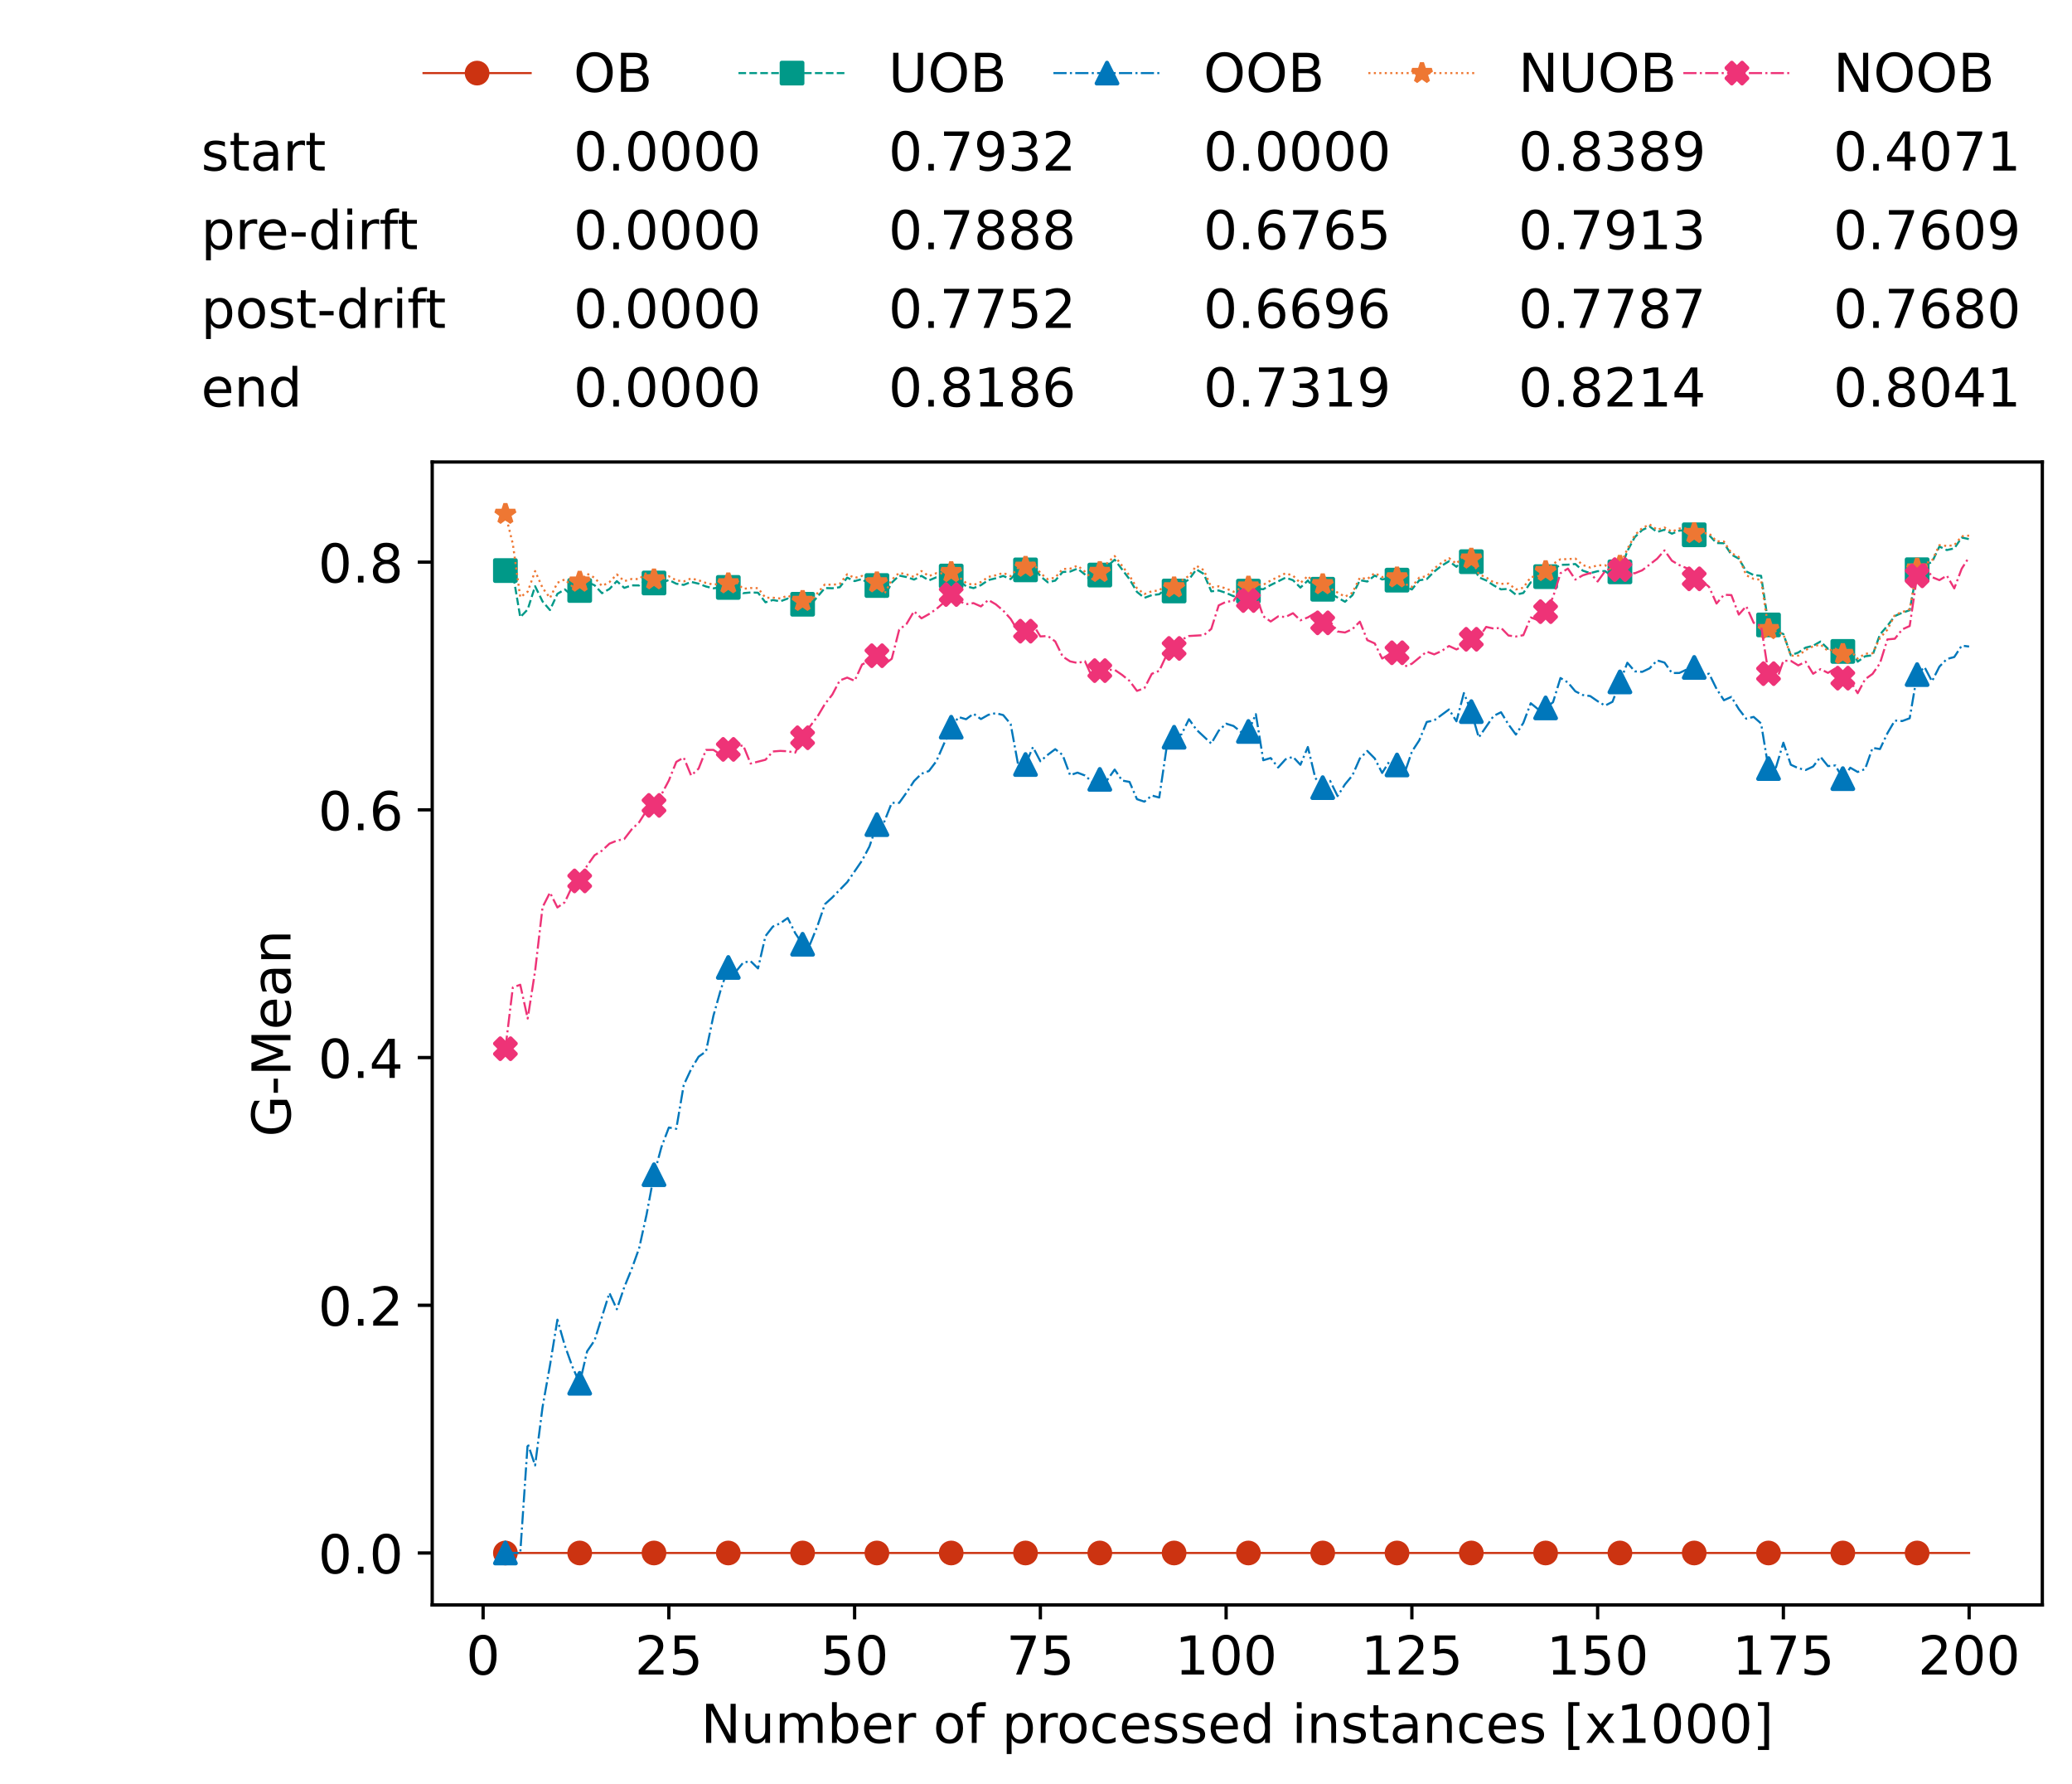 <?xml version="1.0" encoding="utf-8" standalone="no"?>
<!DOCTYPE svg PUBLIC "-//W3C//DTD SVG 1.1//EN"
  "http://www.w3.org/Graphics/SVG/1.1/DTD/svg11.dtd">
<!-- Created with matplotlib (https://matplotlib.org/) -->
<svg height="432.615pt" version="1.1" viewBox="0 0 502.65 432.615" width="502.65pt" xmlns="http://www.w3.org/2000/svg" xmlns:xlink="http://www.w3.org/1999/xlink">
 <defs>
  <style type="text/css">*{stroke-linecap:butt;stroke-linejoin:round;}</style>
 </defs>
 <g id="figure_1">
  <g id="patch_1">
   <path d="M 0 432.615 
L 502.65 432.615 
L 502.65 0 
L 0 0 
z
" style="fill:#ffffff;"/>
  </g>
  <g id="axes_1">
   <g id="patch_2">
    <path d="M 104.85 389.252 
L 495.45 389.252 
L 495.45 112.052 
L 104.85 112.052 
z
" style="fill:#ffffff;"/>
   </g>
   <g id="matplotlib.axis_1">
    <g id="xtick_1">
     <g id="line2d_1">
      <defs>
       <path d="M 0 0 
L 0 3.5 
" id="m93f82d87d0" style="stroke:#000000;stroke-width:0.8;"/>
      </defs>
      <g>
       <use style="stroke:#000000;stroke-width:0.8;" x="117.197" xlink:href="#m93f82d87d0" y="389.252"/>
      </g>
     </g>
     <g id="text_1">
      <!-- 0 -->
      <g transform="translate(113.061 406.13)scale(0.13 -0.13)">
       <defs>
        <path d="M 31.781 66.406 
Q 24.172 66.406 20.328 58.906 
Q 16.5 51.422 16.5 36.375 
Q 16.5 21.391 20.328 13.891 
Q 24.172 6.391 31.781 6.391 
Q 39.453 6.391 43.281 13.891 
Q 47.125 21.391 47.125 36.375 
Q 47.125 51.422 43.281 58.906 
Q 39.453 66.406 31.781 66.406 
z
M 31.781 74.219 
Q 44.047 74.219 50.516 64.516 
Q 56.984 54.828 56.984 36.375 
Q 56.984 17.969 50.516 8.266 
Q 44.047 -1.422 31.781 -1.422 
Q 19.531 -1.422 13.062 8.266 
Q 6.594 17.969 6.594 36.375 
Q 6.594 54.828 13.062 64.516 
Q 19.531 74.219 31.781 74.219 
z
" id="DejaVuSans-48"/>
       </defs>
       <use xlink:href="#DejaVuSans-48"/>
      </g>
     </g>
    </g>
    <g id="xtick_2">
     <g id="line2d_2">
      <g>
       <use style="stroke:#000000;stroke-width:0.8;" x="162.259" xlink:href="#m93f82d87d0" y="389.252"/>
      </g>
     </g>
     <g id="text_2">
      <!-- 25 -->
      <g transform="translate(153.988 406.13)scale(0.13 -0.13)">
       <defs>
        <path d="M 19.188 8.297 
L 53.609 8.297 
L 53.609 0 
L 7.328 0 
L 7.328 8.297 
Q 12.938 14.109 22.625 23.891 
Q 32.328 33.688 34.812 36.531 
Q 39.547 41.844 41.422 45.531 
Q 43.312 49.219 43.312 52.781 
Q 43.312 58.594 39.234 62.25 
Q 35.156 65.922 28.609 65.922 
Q 23.969 65.922 18.812 64.312 
Q 13.672 62.703 7.812 59.422 
L 7.812 69.391 
Q 13.766 71.781 18.938 73 
Q 24.125 74.219 28.422 74.219 
Q 39.75 74.219 46.484 68.547 
Q 53.219 62.891 53.219 53.422 
Q 53.219 48.922 51.531 44.891 
Q 49.859 40.875 45.406 35.406 
Q 44.188 33.984 37.641 27.219 
Q 31.109 20.453 19.188 8.297 
z
" id="DejaVuSans-50"/>
        <path d="M 10.797 72.906 
L 49.516 72.906 
L 49.516 64.594 
L 19.828 64.594 
L 19.828 46.734 
Q 21.969 47.469 24.109 47.828 
Q 26.266 48.188 28.422 48.188 
Q 40.625 48.188 47.75 41.5 
Q 54.891 34.812 54.891 23.391 
Q 54.891 11.625 47.562 5.094 
Q 40.234 -1.422 26.906 -1.422 
Q 22.312 -1.422 17.547 -0.641 
Q 12.797 0.141 7.719 1.703 
L 7.719 11.625 
Q 12.109 9.234 16.797 8.062 
Q 21.484 6.891 26.703 6.891 
Q 35.156 6.891 40.078 11.328 
Q 45.016 15.766 45.016 23.391 
Q 45.016 31 40.078 35.438 
Q 35.156 39.891 26.703 39.891 
Q 22.75 39.891 18.812 39.016 
Q 14.891 38.141 10.797 36.281 
z
" id="DejaVuSans-53"/>
       </defs>
       <use xlink:href="#DejaVuSans-50"/>
       <use x="63.623" xlink:href="#DejaVuSans-53"/>
      </g>
     </g>
    </g>
    <g id="xtick_3">
     <g id="line2d_3">
      <g>
       <use style="stroke:#000000;stroke-width:0.8;" x="207.322" xlink:href="#m93f82d87d0" y="389.252"/>
      </g>
     </g>
     <g id="text_3">
      <!-- 50 -->
      <g transform="translate(199.05 406.13)scale(0.13 -0.13)">
       <use xlink:href="#DejaVuSans-53"/>
       <use x="63.623" xlink:href="#DejaVuSans-48"/>
      </g>
     </g>
    </g>
    <g id="xtick_4">
     <g id="line2d_4">
      <g>
       <use style="stroke:#000000;stroke-width:0.8;" x="252.384" xlink:href="#m93f82d87d0" y="389.252"/>
      </g>
     </g>
     <g id="text_4">
      <!-- 75 -->
      <g transform="translate(244.113 406.13)scale(0.13 -0.13)">
       <defs>
        <path d="M 8.203 72.906 
L 55.078 72.906 
L 55.078 68.703 
L 28.609 0 
L 18.312 0 
L 43.219 64.594 
L 8.203 64.594 
z
" id="DejaVuSans-55"/>
       </defs>
       <use xlink:href="#DejaVuSans-55"/>
       <use x="63.623" xlink:href="#DejaVuSans-53"/>
      </g>
     </g>
    </g>
    <g id="xtick_5">
     <g id="line2d_5">
      <g>
       <use style="stroke:#000000;stroke-width:0.8;" x="297.446" xlink:href="#m93f82d87d0" y="389.252"/>
      </g>
     </g>
     <g id="text_5">
      <!-- 100 -->
      <g transform="translate(285.039 406.13)scale(0.13 -0.13)">
       <defs>
        <path d="M 12.406 8.297 
L 28.516 8.297 
L 28.516 63.922 
L 10.984 60.406 
L 10.984 69.391 
L 28.422 72.906 
L 38.281 72.906 
L 38.281 8.297 
L 54.391 8.297 
L 54.391 0 
L 12.406 0 
z
" id="DejaVuSans-49"/>
       </defs>
       <use xlink:href="#DejaVuSans-49"/>
       <use x="63.623" xlink:href="#DejaVuSans-48"/>
       <use x="127.246" xlink:href="#DejaVuSans-48"/>
      </g>
     </g>
    </g>
    <g id="xtick_6">
     <g id="line2d_6">
      <g>
       <use style="stroke:#000000;stroke-width:0.8;" x="342.509" xlink:href="#m93f82d87d0" y="389.252"/>
      </g>
     </g>
     <g id="text_6">
      <!-- 125 -->
      <g transform="translate(330.102 406.13)scale(0.13 -0.13)">
       <use xlink:href="#DejaVuSans-49"/>
       <use x="63.623" xlink:href="#DejaVuSans-50"/>
       <use x="127.246" xlink:href="#DejaVuSans-53"/>
      </g>
     </g>
    </g>
    <g id="xtick_7">
     <g id="line2d_7">
      <g>
       <use style="stroke:#000000;stroke-width:0.8;" x="387.571" xlink:href="#m93f82d87d0" y="389.252"/>
      </g>
     </g>
     <g id="text_7">
      <!-- 150 -->
      <g transform="translate(375.164 406.13)scale(0.13 -0.13)">
       <use xlink:href="#DejaVuSans-49"/>
       <use x="63.623" xlink:href="#DejaVuSans-53"/>
       <use x="127.246" xlink:href="#DejaVuSans-48"/>
      </g>
     </g>
    </g>
    <g id="xtick_8">
     <g id="line2d_8">
      <g>
       <use style="stroke:#000000;stroke-width:0.8;" x="432.633" xlink:href="#m93f82d87d0" y="389.252"/>
      </g>
     </g>
     <g id="text_8">
      <!-- 175 -->
      <g transform="translate(420.226 406.13)scale(0.13 -0.13)">
       <use xlink:href="#DejaVuSans-49"/>
       <use x="63.623" xlink:href="#DejaVuSans-55"/>
       <use x="127.246" xlink:href="#DejaVuSans-53"/>
      </g>
     </g>
    </g>
    <g id="xtick_9">
     <g id="line2d_9">
      <g>
       <use style="stroke:#000000;stroke-width:0.8;" x="477.695" xlink:href="#m93f82d87d0" y="389.252"/>
      </g>
     </g>
     <g id="text_9">
      <!-- 200 -->
      <g transform="translate(465.289 406.13)scale(0.13 -0.13)">
       <use xlink:href="#DejaVuSans-50"/>
       <use x="63.623" xlink:href="#DejaVuSans-48"/>
       <use x="127.246" xlink:href="#DejaVuSans-48"/>
      </g>
     </g>
    </g>
    <g id="text_10">
     <!-- Number of processed instances [x1000] -->
     <g transform="translate(170.025 422.711)scale(0.13 -0.13)">
      <defs>
       <path d="M 9.812 72.906 
L 23.094 72.906 
L 55.422 11.922 
L 55.422 72.906 
L 64.984 72.906 
L 64.984 0 
L 51.703 0 
L 19.391 60.984 
L 19.391 0 
L 9.812 0 
z
" id="DejaVuSans-78"/>
       <path d="M 8.5 21.578 
L 8.5 54.688 
L 17.484 54.688 
L 17.484 21.922 
Q 17.484 14.156 20.5 10.266 
Q 23.531 6.391 29.594 6.391 
Q 36.859 6.391 41.078 11.031 
Q 45.312 15.672 45.312 23.688 
L 45.312 54.688 
L 54.297 54.688 
L 54.297 0 
L 45.312 0 
L 45.312 8.406 
Q 42.047 3.422 37.719 1 
Q 33.406 -1.422 27.688 -1.422 
Q 18.266 -1.422 13.375 4.438 
Q 8.5 10.297 8.5 21.578 
z
M 31.109 56 
z
" id="DejaVuSans-117"/>
       <path d="M 52 44.188 
Q 55.375 50.25 60.062 53.125 
Q 64.75 56 71.094 56 
Q 79.641 56 84.281 50.016 
Q 88.922 44.047 88.922 33.016 
L 88.922 0 
L 79.891 0 
L 79.891 32.719 
Q 79.891 40.578 77.094 44.375 
Q 74.312 48.188 68.609 48.188 
Q 61.625 48.188 57.562 43.547 
Q 53.516 38.922 53.516 30.906 
L 53.516 0 
L 44.484 0 
L 44.484 32.719 
Q 44.484 40.625 41.703 44.406 
Q 38.922 48.188 33.109 48.188 
Q 26.219 48.188 22.156 43.531 
Q 18.109 38.875 18.109 30.906 
L 18.109 0 
L 9.078 0 
L 9.078 54.688 
L 18.109 54.688 
L 18.109 46.188 
Q 21.188 51.219 25.484 53.609 
Q 29.781 56 35.688 56 
Q 41.656 56 45.828 52.969 
Q 50 49.953 52 44.188 
z
" id="DejaVuSans-109"/>
       <path d="M 48.688 27.297 
Q 48.688 37.203 44.609 42.844 
Q 40.531 48.484 33.406 48.484 
Q 26.266 48.484 22.188 42.844 
Q 18.109 37.203 18.109 27.297 
Q 18.109 17.391 22.188 11.75 
Q 26.266 6.109 33.406 6.109 
Q 40.531 6.109 44.609 11.75 
Q 48.688 17.391 48.688 27.297 
z
M 18.109 46.391 
Q 20.953 51.266 25.266 53.625 
Q 29.594 56 35.594 56 
Q 45.562 56 51.781 48.094 
Q 58.016 40.188 58.016 27.297 
Q 58.016 14.406 51.781 6.484 
Q 45.562 -1.422 35.594 -1.422 
Q 29.594 -1.422 25.266 0.953 
Q 20.953 3.328 18.109 8.203 
L 18.109 0 
L 9.078 0 
L 9.078 75.984 
L 18.109 75.984 
z
" id="DejaVuSans-98"/>
       <path d="M 56.203 29.594 
L 56.203 25.203 
L 14.891 25.203 
Q 15.484 15.922 20.484 11.062 
Q 25.484 6.203 34.422 6.203 
Q 39.594 6.203 44.453 7.469 
Q 49.312 8.734 54.109 11.281 
L 54.109 2.781 
Q 49.266 0.734 44.188 -0.344 
Q 39.109 -1.422 33.891 -1.422 
Q 20.797 -1.422 13.156 6.188 
Q 5.516 13.812 5.516 26.812 
Q 5.516 40.234 12.766 48.109 
Q 20.016 56 32.328 56 
Q 43.359 56 49.781 48.891 
Q 56.203 41.797 56.203 29.594 
z
M 47.219 32.234 
Q 47.125 39.594 43.094 43.984 
Q 39.062 48.391 32.422 48.391 
Q 24.906 48.391 20.391 44.141 
Q 15.875 39.891 15.188 32.172 
z
" id="DejaVuSans-101"/>
       <path d="M 41.109 46.297 
Q 39.594 47.172 37.812 47.578 
Q 36.031 48 33.891 48 
Q 26.266 48 22.188 43.047 
Q 18.109 38.094 18.109 28.812 
L 18.109 0 
L 9.078 0 
L 9.078 54.688 
L 18.109 54.688 
L 18.109 46.188 
Q 20.953 51.172 25.484 53.578 
Q 30.031 56 36.531 56 
Q 37.453 56 38.578 55.875 
Q 39.703 55.766 41.062 55.516 
z
" id="DejaVuSans-114"/>
       <path id="DejaVuSans-32"/>
       <path d="M 30.609 48.391 
Q 23.391 48.391 19.188 42.75 
Q 14.984 37.109 14.984 27.297 
Q 14.984 17.484 19.156 11.844 
Q 23.344 6.203 30.609 6.203 
Q 37.797 6.203 41.984 11.859 
Q 46.188 17.531 46.188 27.297 
Q 46.188 37.016 41.984 42.703 
Q 37.797 48.391 30.609 48.391 
z
M 30.609 56 
Q 42.328 56 49.016 48.375 
Q 55.719 40.766 55.719 27.297 
Q 55.719 13.875 49.016 6.219 
Q 42.328 -1.422 30.609 -1.422 
Q 18.844 -1.422 12.172 6.219 
Q 5.516 13.875 5.516 27.297 
Q 5.516 40.766 12.172 48.375 
Q 18.844 56 30.609 56 
z
" id="DejaVuSans-111"/>
       <path d="M 37.109 75.984 
L 37.109 68.5 
L 28.516 68.5 
Q 23.688 68.5 21.797 66.547 
Q 19.922 64.594 19.922 59.516 
L 19.922 54.688 
L 34.719 54.688 
L 34.719 47.703 
L 19.922 47.703 
L 19.922 0 
L 10.891 0 
L 10.891 47.703 
L 2.297 47.703 
L 2.297 54.688 
L 10.891 54.688 
L 10.891 58.5 
Q 10.891 67.625 15.141 71.797 
Q 19.391 75.984 28.609 75.984 
z
" id="DejaVuSans-102"/>
       <path d="M 18.109 8.203 
L 18.109 -20.797 
L 9.078 -20.797 
L 9.078 54.688 
L 18.109 54.688 
L 18.109 46.391 
Q 20.953 51.266 25.266 53.625 
Q 29.594 56 35.594 56 
Q 45.562 56 51.781 48.094 
Q 58.016 40.188 58.016 27.297 
Q 58.016 14.406 51.781 6.484 
Q 45.562 -1.422 35.594 -1.422 
Q 29.594 -1.422 25.266 0.953 
Q 20.953 3.328 18.109 8.203 
z
M 48.688 27.297 
Q 48.688 37.203 44.609 42.844 
Q 40.531 48.484 33.406 48.484 
Q 26.266 48.484 22.188 42.844 
Q 18.109 37.203 18.109 27.297 
Q 18.109 17.391 22.188 11.75 
Q 26.266 6.109 33.406 6.109 
Q 40.531 6.109 44.609 11.75 
Q 48.688 17.391 48.688 27.297 
z
" id="DejaVuSans-112"/>
       <path d="M 48.781 52.594 
L 48.781 44.188 
Q 44.969 46.297 41.141 47.344 
Q 37.312 48.391 33.406 48.391 
Q 24.656 48.391 19.812 42.844 
Q 14.984 37.312 14.984 27.297 
Q 14.984 17.281 19.812 11.734 
Q 24.656 6.203 33.406 6.203 
Q 37.312 6.203 41.141 7.25 
Q 44.969 8.297 48.781 10.406 
L 48.781 2.094 
Q 45.016 0.344 40.984 -0.531 
Q 36.969 -1.422 32.422 -1.422 
Q 20.062 -1.422 12.781 6.344 
Q 5.516 14.109 5.516 27.297 
Q 5.516 40.672 12.859 48.328 
Q 20.219 56 33.016 56 
Q 37.156 56 41.109 55.141 
Q 45.062 54.297 48.781 52.594 
z
" id="DejaVuSans-99"/>
       <path d="M 44.281 53.078 
L 44.281 44.578 
Q 40.484 46.531 36.375 47.5 
Q 32.281 48.484 27.875 48.484 
Q 21.188 48.484 17.844 46.438 
Q 14.5 44.391 14.5 40.281 
Q 14.5 37.156 16.891 35.375 
Q 19.281 33.594 26.516 31.984 
L 29.594 31.297 
Q 39.156 29.25 43.188 25.516 
Q 47.219 21.781 47.219 15.094 
Q 47.219 7.469 41.188 3.016 
Q 35.156 -1.422 24.609 -1.422 
Q 20.219 -1.422 15.453 -0.562 
Q 10.688 0.297 5.422 2 
L 5.422 11.281 
Q 10.406 8.688 15.234 7.391 
Q 20.062 6.109 24.812 6.109 
Q 31.156 6.109 34.562 8.281 
Q 37.984 10.453 37.984 14.406 
Q 37.984 18.062 35.516 20.016 
Q 33.062 21.969 24.703 23.781 
L 21.578 24.516 
Q 13.234 26.266 9.516 29.906 
Q 5.812 33.547 5.812 39.891 
Q 5.812 47.609 11.281 51.797 
Q 16.75 56 26.812 56 
Q 31.781 56 36.172 55.266 
Q 40.578 54.547 44.281 53.078 
z
" id="DejaVuSans-115"/>
       <path d="M 45.406 46.391 
L 45.406 75.984 
L 54.391 75.984 
L 54.391 0 
L 45.406 0 
L 45.406 8.203 
Q 42.578 3.328 38.25 0.953 
Q 33.938 -1.422 27.875 -1.422 
Q 17.969 -1.422 11.734 6.484 
Q 5.516 14.406 5.516 27.297 
Q 5.516 40.188 11.734 48.094 
Q 17.969 56 27.875 56 
Q 33.938 56 38.25 53.625 
Q 42.578 51.266 45.406 46.391 
z
M 14.797 27.297 
Q 14.797 17.391 18.875 11.75 
Q 22.953 6.109 30.078 6.109 
Q 37.203 6.109 41.297 11.75 
Q 45.406 17.391 45.406 27.297 
Q 45.406 37.203 41.297 42.844 
Q 37.203 48.484 30.078 48.484 
Q 22.953 48.484 18.875 42.844 
Q 14.797 37.203 14.797 27.297 
z
" id="DejaVuSans-100"/>
       <path d="M 9.422 54.688 
L 18.406 54.688 
L 18.406 0 
L 9.422 0 
z
M 9.422 75.984 
L 18.406 75.984 
L 18.406 64.594 
L 9.422 64.594 
z
" id="DejaVuSans-105"/>
       <path d="M 54.891 33.016 
L 54.891 0 
L 45.906 0 
L 45.906 32.719 
Q 45.906 40.484 42.875 44.328 
Q 39.844 48.188 33.797 48.188 
Q 26.516 48.188 22.312 43.547 
Q 18.109 38.922 18.109 30.906 
L 18.109 0 
L 9.078 0 
L 9.078 54.688 
L 18.109 54.688 
L 18.109 46.188 
Q 21.344 51.125 25.703 53.562 
Q 30.078 56 35.797 56 
Q 45.219 56 50.047 50.172 
Q 54.891 44.344 54.891 33.016 
z
" id="DejaVuSans-110"/>
       <path d="M 18.312 70.219 
L 18.312 54.688 
L 36.812 54.688 
L 36.812 47.703 
L 18.312 47.703 
L 18.312 18.016 
Q 18.312 11.328 20.141 9.422 
Q 21.969 7.516 27.594 7.516 
L 36.812 7.516 
L 36.812 0 
L 27.594 0 
Q 17.188 0 13.234 3.875 
Q 9.281 7.766 9.281 18.016 
L 9.281 47.703 
L 2.688 47.703 
L 2.688 54.688 
L 9.281 54.688 
L 9.281 70.219 
z
" id="DejaVuSans-116"/>
       <path d="M 34.281 27.484 
Q 23.391 27.484 19.188 25 
Q 14.984 22.516 14.984 16.5 
Q 14.984 11.719 18.141 8.906 
Q 21.297 6.109 26.703 6.109 
Q 34.188 6.109 38.703 11.406 
Q 43.219 16.703 43.219 25.484 
L 43.219 27.484 
z
M 52.203 31.203 
L 52.203 0 
L 43.219 0 
L 43.219 8.297 
Q 40.141 3.328 35.547 0.953 
Q 30.953 -1.422 24.312 -1.422 
Q 15.922 -1.422 10.953 3.297 
Q 6 8.016 6 15.922 
Q 6 25.141 12.172 29.828 
Q 18.359 34.516 30.609 34.516 
L 43.219 34.516 
L 43.219 35.406 
Q 43.219 41.609 39.141 45 
Q 35.062 48.391 27.688 48.391 
Q 23 48.391 18.547 47.266 
Q 14.109 46.141 10.016 43.891 
L 10.016 52.203 
Q 14.938 54.109 19.578 55.047 
Q 24.219 56 28.609 56 
Q 40.484 56 46.344 49.844 
Q 52.203 43.703 52.203 31.203 
z
" id="DejaVuSans-97"/>
       <path d="M 8.594 75.984 
L 29.297 75.984 
L 29.297 69 
L 17.578 69 
L 17.578 -6.203 
L 29.297 -6.203 
L 29.297 -13.188 
L 8.594 -13.188 
z
" id="DejaVuSans-91"/>
       <path d="M 54.891 54.688 
L 35.109 28.078 
L 55.906 0 
L 45.312 0 
L 29.391 21.484 
L 13.484 0 
L 2.875 0 
L 24.125 28.609 
L 4.688 54.688 
L 15.281 54.688 
L 29.781 35.203 
L 44.281 54.688 
z
" id="DejaVuSans-120"/>
       <path d="M 30.422 75.984 
L 30.422 -13.188 
L 9.719 -13.188 
L 9.719 -6.203 
L 21.391 -6.203 
L 21.391 69 
L 9.719 69 
L 9.719 75.984 
z
" id="DejaVuSans-93"/>
      </defs>
      <use xlink:href="#DejaVuSans-78"/>
      <use x="74.805" xlink:href="#DejaVuSans-117"/>
      <use x="138.184" xlink:href="#DejaVuSans-109"/>
      <use x="235.596" xlink:href="#DejaVuSans-98"/>
      <use x="299.072" xlink:href="#DejaVuSans-101"/>
      <use x="360.596" xlink:href="#DejaVuSans-114"/>
      <use x="401.709" xlink:href="#DejaVuSans-32"/>
      <use x="433.496" xlink:href="#DejaVuSans-111"/>
      <use x="494.678" xlink:href="#DejaVuSans-102"/>
      <use x="529.883" xlink:href="#DejaVuSans-32"/>
      <use x="561.67" xlink:href="#DejaVuSans-112"/>
      <use x="625.146" xlink:href="#DejaVuSans-114"/>
      <use x="664.01" xlink:href="#DejaVuSans-111"/>
      <use x="725.191" xlink:href="#DejaVuSans-99"/>
      <use x="780.172" xlink:href="#DejaVuSans-101"/>
      <use x="841.695" xlink:href="#DejaVuSans-115"/>
      <use x="893.795" xlink:href="#DejaVuSans-115"/>
      <use x="945.895" xlink:href="#DejaVuSans-101"/>
      <use x="1007.418" xlink:href="#DejaVuSans-100"/>
      <use x="1070.895" xlink:href="#DejaVuSans-32"/>
      <use x="1102.682" xlink:href="#DejaVuSans-105"/>
      <use x="1130.465" xlink:href="#DejaVuSans-110"/>
      <use x="1193.844" xlink:href="#DejaVuSans-115"/>
      <use x="1245.943" xlink:href="#DejaVuSans-116"/>
      <use x="1285.152" xlink:href="#DejaVuSans-97"/>
      <use x="1346.432" xlink:href="#DejaVuSans-110"/>
      <use x="1409.811" xlink:href="#DejaVuSans-99"/>
      <use x="1464.791" xlink:href="#DejaVuSans-101"/>
      <use x="1526.314" xlink:href="#DejaVuSans-115"/>
      <use x="1578.414" xlink:href="#DejaVuSans-32"/>
      <use x="1610.201" xlink:href="#DejaVuSans-91"/>
      <use x="1649.215" xlink:href="#DejaVuSans-120"/>
      <use x="1708.395" xlink:href="#DejaVuSans-49"/>
      <use x="1772.018" xlink:href="#DejaVuSans-48"/>
      <use x="1835.641" xlink:href="#DejaVuSans-48"/>
      <use x="1899.264" xlink:href="#DejaVuSans-48"/>
      <use x="1962.887" xlink:href="#DejaVuSans-93"/>
     </g>
    </g>
   </g>
   <g id="matplotlib.axis_2">
    <g id="ytick_1">
     <g id="line2d_10">
      <defs>
       <path d="M 0 0 
L -3.5 0 
" id="med171e5850" style="stroke:#000000;stroke-width:0.8;"/>
      </defs>
      <g>
       <use style="stroke:#000000;stroke-width:0.8;" x="104.85" xlink:href="#med171e5850" y="376.652"/>
      </g>
     </g>
     <g id="text_11">
      <!-- 0.0 -->
      <g transform="translate(77.176 381.591)scale(0.13 -0.13)">
       <defs>
        <path d="M 10.688 12.406 
L 21 12.406 
L 21 0 
L 10.688 0 
z
" id="DejaVuSans-46"/>
       </defs>
       <use xlink:href="#DejaVuSans-48"/>
       <use x="63.623" xlink:href="#DejaVuSans-46"/>
       <use x="95.41" xlink:href="#DejaVuSans-48"/>
      </g>
     </g>
    </g>
    <g id="ytick_2">
     <g id="line2d_11">
      <g>
       <use style="stroke:#000000;stroke-width:0.8;" x="104.85" xlink:href="#med171e5850" y="316.574"/>
      </g>
     </g>
     <g id="text_12">
      <!-- 0.2 -->
      <g transform="translate(77.176 321.513)scale(0.13 -0.13)">
       <use xlink:href="#DejaVuSans-48"/>
       <use x="63.623" xlink:href="#DejaVuSans-46"/>
       <use x="95.41" xlink:href="#DejaVuSans-50"/>
      </g>
     </g>
    </g>
    <g id="ytick_3">
     <g id="line2d_12">
      <g>
       <use style="stroke:#000000;stroke-width:0.8;" x="104.85" xlink:href="#med171e5850" y="256.495"/>
      </g>
     </g>
     <g id="text_13">
      <!-- 0.4 -->
      <g transform="translate(77.176 261.434)scale(0.13 -0.13)">
       <defs>
        <path d="M 37.797 64.312 
L 12.891 25.391 
L 37.797 25.391 
z
M 35.203 72.906 
L 47.609 72.906 
L 47.609 25.391 
L 58.016 25.391 
L 58.016 17.188 
L 47.609 17.188 
L 47.609 0 
L 37.797 0 
L 37.797 17.188 
L 4.891 17.188 
L 4.891 26.703 
z
" id="DejaVuSans-52"/>
       </defs>
       <use xlink:href="#DejaVuSans-48"/>
       <use x="63.623" xlink:href="#DejaVuSans-46"/>
       <use x="95.41" xlink:href="#DejaVuSans-52"/>
      </g>
     </g>
    </g>
    <g id="ytick_4">
     <g id="line2d_13">
      <g>
       <use style="stroke:#000000;stroke-width:0.8;" x="104.85" xlink:href="#med171e5850" y="196.417"/>
      </g>
     </g>
     <g id="text_14">
      <!-- 0.6 -->
      <g transform="translate(77.176 201.356)scale(0.13 -0.13)">
       <defs>
        <path d="M 33.016 40.375 
Q 26.375 40.375 22.484 35.828 
Q 18.609 31.297 18.609 23.391 
Q 18.609 15.531 22.484 10.953 
Q 26.375 6.391 33.016 6.391 
Q 39.656 6.391 43.531 10.953 
Q 47.406 15.531 47.406 23.391 
Q 47.406 31.297 43.531 35.828 
Q 39.656 40.375 33.016 40.375 
z
M 52.594 71.297 
L 52.594 62.312 
Q 48.875 64.062 45.094 64.984 
Q 41.312 65.922 37.594 65.922 
Q 27.828 65.922 22.672 59.328 
Q 17.531 52.734 16.797 39.406 
Q 19.672 43.656 24.016 45.922 
Q 28.375 48.188 33.594 48.188 
Q 44.578 48.188 50.953 41.516 
Q 57.328 34.859 57.328 23.391 
Q 57.328 12.156 50.688 5.359 
Q 44.047 -1.422 33.016 -1.422 
Q 20.359 -1.422 13.672 8.266 
Q 6.984 17.969 6.984 36.375 
Q 6.984 53.656 15.188 63.938 
Q 23.391 74.219 37.203 74.219 
Q 40.922 74.219 44.703 73.484 
Q 48.484 72.75 52.594 71.297 
z
" id="DejaVuSans-54"/>
       </defs>
       <use xlink:href="#DejaVuSans-48"/>
       <use x="63.623" xlink:href="#DejaVuSans-46"/>
       <use x="95.41" xlink:href="#DejaVuSans-54"/>
      </g>
     </g>
    </g>
    <g id="ytick_5">
     <g id="line2d_14">
      <g>
       <use style="stroke:#000000;stroke-width:0.8;" x="104.85" xlink:href="#med171e5850" y="136.339"/>
      </g>
     </g>
     <g id="text_15">
      <!-- 0.8 -->
      <g transform="translate(77.176 141.278)scale(0.13 -0.13)">
       <defs>
        <path d="M 31.781 34.625 
Q 24.75 34.625 20.719 30.859 
Q 16.703 27.094 16.703 20.516 
Q 16.703 13.922 20.719 10.156 
Q 24.75 6.391 31.781 6.391 
Q 38.812 6.391 42.859 10.172 
Q 46.922 13.969 46.922 20.516 
Q 46.922 27.094 42.891 30.859 
Q 38.875 34.625 31.781 34.625 
z
M 21.922 38.812 
Q 15.578 40.375 12.031 44.719 
Q 8.5 49.078 8.5 55.328 
Q 8.5 64.062 14.719 69.141 
Q 20.953 74.219 31.781 74.219 
Q 42.672 74.219 48.875 69.141 
Q 55.078 64.062 55.078 55.328 
Q 55.078 49.078 51.531 44.719 
Q 48 40.375 41.703 38.812 
Q 48.828 37.156 52.797 32.312 
Q 56.781 27.484 56.781 20.516 
Q 56.781 9.906 50.312 4.234 
Q 43.844 -1.422 31.781 -1.422 
Q 19.734 -1.422 13.25 4.234 
Q 6.781 9.906 6.781 20.516 
Q 6.781 27.484 10.781 32.312 
Q 14.797 37.156 21.922 38.812 
z
M 18.312 54.391 
Q 18.312 48.734 21.844 45.562 
Q 25.391 42.391 31.781 42.391 
Q 38.141 42.391 41.719 45.562 
Q 45.312 48.734 45.312 54.391 
Q 45.312 60.062 41.719 63.234 
Q 38.141 66.406 31.781 66.406 
Q 25.391 66.406 21.844 63.234 
Q 18.312 60.062 18.312 54.391 
z
" id="DejaVuSans-56"/>
       </defs>
       <use xlink:href="#DejaVuSans-48"/>
       <use x="63.623" xlink:href="#DejaVuSans-46"/>
       <use x="95.41" xlink:href="#DejaVuSans-56"/>
      </g>
     </g>
    </g>
    <g id="text_16">
     <!-- G-Mean -->
     <g transform="translate(70.472 275.744)rotate(-90)scale(0.13 -0.13)">
      <defs>
       <path d="M 59.516 10.406 
L 59.516 29.984 
L 43.406 29.984 
L 43.406 38.094 
L 69.281 38.094 
L 69.281 6.781 
Q 63.578 2.734 56.688 0.656 
Q 49.812 -1.422 42 -1.422 
Q 24.906 -1.422 15.25 8.562 
Q 5.609 18.562 5.609 36.375 
Q 5.609 54.25 15.25 64.234 
Q 24.906 74.219 42 74.219 
Q 49.125 74.219 55.547 72.453 
Q 61.969 70.703 67.391 67.281 
L 67.391 56.781 
Q 61.922 61.422 55.766 63.766 
Q 49.609 66.109 42.828 66.109 
Q 29.438 66.109 22.719 58.641 
Q 16.016 51.172 16.016 36.375 
Q 16.016 21.625 22.719 14.156 
Q 29.438 6.688 42.828 6.688 
Q 48.047 6.688 52.141 7.594 
Q 56.25 8.5 59.516 10.406 
z
" id="DejaVuSans-71"/>
       <path d="M 4.891 31.391 
L 31.203 31.391 
L 31.203 23.391 
L 4.891 23.391 
z
" id="DejaVuSans-45"/>
       <path d="M 9.812 72.906 
L 24.516 72.906 
L 43.109 23.297 
L 61.812 72.906 
L 76.516 72.906 
L 76.516 0 
L 66.891 0 
L 66.891 64.016 
L 48.094 14.016 
L 38.188 14.016 
L 19.391 64.016 
L 19.391 0 
L 9.812 0 
z
" id="DejaVuSans-77"/>
      </defs>
      <use xlink:href="#DejaVuSans-71"/>
      <use x="77.49" xlink:href="#DejaVuSans-45"/>
      <use x="113.574" xlink:href="#DejaVuSans-77"/>
      <use x="199.854" xlink:href="#DejaVuSans-101"/>
      <use x="261.377" xlink:href="#DejaVuSans-97"/>
      <use x="322.656" xlink:href="#DejaVuSans-110"/>
     </g>
    </g>
   </g>
   <g id="line2d_15"/>
   <g id="line2d_16"/>
   <g id="line2d_17"/>
   <g id="line2d_18"/>
   <g id="line2d_19"/>
   <g id="line2d_20">
    <path clip-path="url(#p7986c99a04)" d="M 122.605 376.652 
L 477.695 376.652 
L 477.695 376.652 
" style="fill:none;stroke:#cc3311;stroke-linecap:square;stroke-width:0.5;"/>
    <defs>
     <path d="M 0 2.5 
C 0.663 2.5 1.299 2.237 1.768 1.768 
C 2.237 1.299 2.5 0.663 2.5 0 
C 2.5 -0.663 2.237 -1.299 1.768 -1.768 
C 1.299 -2.237 0.663 -2.5 0 -2.5 
C -0.663 -2.5 -1.299 -2.237 -1.768 -1.768 
C -2.237 -1.299 -2.5 -0.663 -2.5 0 
C -2.5 0.663 -2.237 1.299 -1.768 1.768 
C -1.299 2.237 -0.663 2.5 0 2.5 
z
" id="m483d46fff1" style="stroke:#cc3311;"/>
    </defs>
    <g clip-path="url(#p7986c99a04)">
     <use style="fill:#cc3311;stroke:#cc3311;" x="122.605" xlink:href="#m483d46fff1" y="376.652"/>
     <use style="fill:#cc3311;stroke:#cc3311;" x="140.629" xlink:href="#m483d46fff1" y="376.652"/>
     <use style="fill:#cc3311;stroke:#cc3311;" x="158.654" xlink:href="#m483d46fff1" y="376.652"/>
     <use style="fill:#cc3311;stroke:#cc3311;" x="176.679" xlink:href="#m483d46fff1" y="376.652"/>
     <use style="fill:#cc3311;stroke:#cc3311;" x="194.704" xlink:href="#m483d46fff1" y="376.652"/>
     <use style="fill:#cc3311;stroke:#cc3311;" x="212.729" xlink:href="#m483d46fff1" y="376.652"/>
     <use style="fill:#cc3311;stroke:#cc3311;" x="230.754" xlink:href="#m483d46fff1" y="376.652"/>
     <use style="fill:#cc3311;stroke:#cc3311;" x="248.779" xlink:href="#m483d46fff1" y="376.652"/>
     <use style="fill:#cc3311;stroke:#cc3311;" x="266.804" xlink:href="#m483d46fff1" y="376.652"/>
     <use style="fill:#cc3311;stroke:#cc3311;" x="284.829" xlink:href="#m483d46fff1" y="376.652"/>
     <use style="fill:#cc3311;stroke:#cc3311;" x="302.854" xlink:href="#m483d46fff1" y="376.652"/>
     <use style="fill:#cc3311;stroke:#cc3311;" x="320.879" xlink:href="#m483d46fff1" y="376.652"/>
     <use style="fill:#cc3311;stroke:#cc3311;" x="338.904" xlink:href="#m483d46fff1" y="376.652"/>
     <use style="fill:#cc3311;stroke:#cc3311;" x="356.928" xlink:href="#m483d46fff1" y="376.652"/>
     <use style="fill:#cc3311;stroke:#cc3311;" x="374.953" xlink:href="#m483d46fff1" y="376.652"/>
     <use style="fill:#cc3311;stroke:#cc3311;" x="392.978" xlink:href="#m483d46fff1" y="376.652"/>
     <use style="fill:#cc3311;stroke:#cc3311;" x="411.003" xlink:href="#m483d46fff1" y="376.652"/>
     <use style="fill:#cc3311;stroke:#cc3311;" x="429.028" xlink:href="#m483d46fff1" y="376.652"/>
     <use style="fill:#cc3311;stroke:#cc3311;" x="447.053" xlink:href="#m483d46fff1" y="376.652"/>
     <use style="fill:#cc3311;stroke:#cc3311;" x="465.078" xlink:href="#m483d46fff1" y="376.652"/>
    </g>
   </g>
   <g id="line2d_21"/>
   <g id="line2d_22"/>
   <g id="line2d_23"/>
   <g id="line2d_24"/>
   <g id="line2d_25">
    <path clip-path="url(#p7986c99a04)" d="M 122.605 138.379 
L 124.407 138.972 
L 126.21 149.692 
L 128.012 147.809 
L 129.815 142.183 
L 131.617 145.873 
L 133.419 147.959 
L 135.222 144.027 
L 137.024 142.952 
L 138.827 144.489 
L 140.629 143.213 
L 142.432 141.119 
L 144.234 141.949 
L 146.037 143.867 
L 147.839 142.851 
L 149.642 140.948 
L 151.444 142.578 
L 153.247 141.97 
L 155.049 141.989 
L 156.852 140.404 
L 158.654 141.393 
L 160.457 141.416 
L 162.259 140.66 
L 164.062 141.574 
L 165.864 141.852 
L 167.667 141.129 
L 169.469 141.558 
L 171.272 142.249 
L 173.074 142.68 
L 174.877 142.487 
L 176.679 142.468 
L 178.482 142.187 
L 180.284 143.862 
L 182.087 143.693 
L 183.889 143.756 
L 185.692 146.078 
L 187.494 145.526 
L 189.297 145.844 
L 191.099 145.167 
L 192.902 146.075 
L 194.704 146.552 
L 196.507 146.838 
L 200.112 142.615 
L 201.914 142.674 
L 203.717 142.417 
L 205.519 140.1 
L 207.322 140.935 
L 209.124 140.445 
L 210.927 141.74 
L 212.729 142.008 
L 214.532 144.755 
L 216.334 141.315 
L 218.137 139.598 
L 219.939 139.964 
L 221.742 140.565 
L 223.544 139.669 
L 225.347 140.768 
L 227.149 140.016 
L 228.952 140.033 
L 230.754 139.712 
L 232.557 140.749 
L 234.359 142.18 
L 236.162 142.642 
L 237.964 141.918 
L 239.767 140.692 
L 241.569 140.251 
L 243.372 139.691 
L 245.174 140.449 
L 246.976 138.454 
L 248.779 138.213 
L 250.581 137.253 
L 252.384 139.734 
L 254.186 141.227 
L 255.989 140.821 
L 257.791 138.732 
L 259.594 138.632 
L 261.396 137.898 
L 263.199 139.338 
L 265.001 141.168 
L 266.804 139.47 
L 268.606 137.367 
L 270.409 135.74 
L 274.014 140.487 
L 275.816 143.561 
L 277.619 144.999 
L 279.421 144.337 
L 281.224 144.129 
L 283.026 142.575 
L 284.829 143.337 
L 286.631 141.628 
L 288.434 140.535 
L 290.236 138.1 
L 292.039 139.198 
L 293.841 143.417 
L 295.644 143.207 
L 297.446 143.8 
L 299.249 144.608 
L 301.051 143.681 
L 302.854 143.373 
L 304.656 142.771 
L 306.459 142.909 
L 308.261 141.895 
L 311.866 140.104 
L 313.669 140.717 
L 315.471 142.511 
L 317.274 140.798 
L 319.076 142.987 
L 320.879 142.91 
L 326.286 145.944 
L 328.089 144.357 
L 329.891 140.717 
L 331.694 141.042 
L 333.496 139.589 
L 335.299 140.542 
L 337.101 140.174 
L 338.904 140.706 
L 340.706 142.228 
L 342.509 142.969 
L 344.311 140.735 
L 346.114 140.472 
L 347.916 138.632 
L 349.719 137.22 
L 351.521 136.119 
L 353.324 137.467 
L 355.126 135.397 
L 356.928 136.228 
L 358.731 140.004 
L 360.533 140.766 
L 362.336 141.964 
L 364.138 142.945 
L 365.941 142.812 
L 367.743 144.231 
L 369.546 143.817 
L 371.348 141.24 
L 373.151 141.046 
L 374.953 139.853 
L 376.756 138.119 
L 378.558 136.993 
L 380.361 136.951 
L 382.163 136.792 
L 383.966 138.399 
L 385.768 139.004 
L 387.571 138.534 
L 389.373 138.502 
L 391.176 139.816 
L 392.978 138.695 
L 394.781 133.645 
L 396.583 130.271 
L 398.386 128.552 
L 400.188 127.693 
L 401.991 129.02 
L 403.793 128.484 
L 405.596 129.438 
L 407.398 128.693 
L 409.201 128.578 
L 411.003 129.708 
L 414.608 129.792 
L 416.411 131.705 
L 418.213 131.754 
L 420.016 134.508 
L 421.818 135.49 
L 423.621 138.584 
L 425.423 139.477 
L 427.226 139.657 
L 429.028 151.565 
L 430.831 153.096 
L 432.633 153.772 
L 434.436 158.922 
L 436.238 158.271 
L 438.041 157.063 
L 439.843 156.625 
L 441.646 155.59 
L 443.448 157.353 
L 445.251 157.16 
L 447.053 157.993 
L 448.856 157.024 
L 450.658 160.476 
L 452.461 159.171 
L 454.263 158.922 
L 456.066 153.882 
L 457.868 151.793 
L 459.671 149.402 
L 461.473 148.617 
L 463.276 147.996 
L 465.078 138.175 
L 466.881 136.992 
L 468.683 136.348 
L 470.485 132.552 
L 472.288 133.409 
L 474.09 132.997 
L 475.893 130.371 
L 477.695 130.764 
L 477.695 130.764 
" style="fill:none;stroke:#009988;stroke-dasharray:1.85,0.8;stroke-dashoffset:0;stroke-width:0.5;"/>
    <defs>
     <path d="M -2.5 2.5 
L 2.5 2.5 
L 2.5 -2.5 
L -2.5 -2.5 
z
" id="m28f33cc64e" style="stroke:#009988;stroke-linejoin:miter;"/>
    </defs>
    <g clip-path="url(#p7986c99a04)">
     <use style="fill:#009988;stroke:#009988;stroke-linejoin:miter;" x="122.605" xlink:href="#m28f33cc64e" y="138.379"/>
     <use style="fill:#009988;stroke:#009988;stroke-linejoin:miter;" x="140.629" xlink:href="#m28f33cc64e" y="143.213"/>
     <use style="fill:#009988;stroke:#009988;stroke-linejoin:miter;" x="158.654" xlink:href="#m28f33cc64e" y="141.393"/>
     <use style="fill:#009988;stroke:#009988;stroke-linejoin:miter;" x="176.679" xlink:href="#m28f33cc64e" y="142.468"/>
     <use style="fill:#009988;stroke:#009988;stroke-linejoin:miter;" x="194.704" xlink:href="#m28f33cc64e" y="146.552"/>
     <use style="fill:#009988;stroke:#009988;stroke-linejoin:miter;" x="212.729" xlink:href="#m28f33cc64e" y="142.008"/>
     <use style="fill:#009988;stroke:#009988;stroke-linejoin:miter;" x="230.754" xlink:href="#m28f33cc64e" y="139.712"/>
     <use style="fill:#009988;stroke:#009988;stroke-linejoin:miter;" x="248.779" xlink:href="#m28f33cc64e" y="138.213"/>
     <use style="fill:#009988;stroke:#009988;stroke-linejoin:miter;" x="266.804" xlink:href="#m28f33cc64e" y="139.47"/>
     <use style="fill:#009988;stroke:#009988;stroke-linejoin:miter;" x="284.829" xlink:href="#m28f33cc64e" y="143.337"/>
     <use style="fill:#009988;stroke:#009988;stroke-linejoin:miter;" x="302.854" xlink:href="#m28f33cc64e" y="143.373"/>
     <use style="fill:#009988;stroke:#009988;stroke-linejoin:miter;" x="320.879" xlink:href="#m28f33cc64e" y="142.91"/>
     <use style="fill:#009988;stroke:#009988;stroke-linejoin:miter;" x="338.904" xlink:href="#m28f33cc64e" y="140.706"/>
     <use style="fill:#009988;stroke:#009988;stroke-linejoin:miter;" x="356.928" xlink:href="#m28f33cc64e" y="136.228"/>
     <use style="fill:#009988;stroke:#009988;stroke-linejoin:miter;" x="374.953" xlink:href="#m28f33cc64e" y="139.853"/>
     <use style="fill:#009988;stroke:#009988;stroke-linejoin:miter;" x="392.978" xlink:href="#m28f33cc64e" y="138.695"/>
     <use style="fill:#009988;stroke:#009988;stroke-linejoin:miter;" x="411.003" xlink:href="#m28f33cc64e" y="129.708"/>
     <use style="fill:#009988;stroke:#009988;stroke-linejoin:miter;" x="429.028" xlink:href="#m28f33cc64e" y="151.565"/>
     <use style="fill:#009988;stroke:#009988;stroke-linejoin:miter;" x="447.053" xlink:href="#m28f33cc64e" y="157.993"/>
     <use style="fill:#009988;stroke:#009988;stroke-linejoin:miter;" x="465.078" xlink:href="#m28f33cc64e" y="138.175"/>
    </g>
   </g>
   <g id="line2d_26"/>
   <g id="line2d_27"/>
   <g id="line2d_28"/>
   <g id="line2d_29"/>
   <g id="line2d_30">
    <path clip-path="url(#p7986c99a04)" d="M 122.605 376.652 
L 126.21 376.652 
L 128.012 350.101 
L 129.815 355.411 
L 131.617 341.259 
L 133.419 331.151 
L 135.222 320.063 
L 137.024 326.351 
L 138.827 331.381 
L 140.629 335.496 
L 142.432 327.737 
L 144.234 325.104 
L 147.839 313.594 
L 149.642 317.535 
L 151.444 312.182 
L 153.247 307.759 
L 155.049 302.739 
L 156.852 294.578 
L 158.654 284.908 
L 160.457 278.201 
L 162.259 273.461 
L 164.062 273.772 
L 165.864 263.163 
L 167.667 259.3 
L 169.469 256.293 
L 171.272 254.996 
L 173.074 246.337 
L 174.877 239.943 
L 176.679 234.643 
L 178.482 235.697 
L 180.284 233.472 
L 182.087 233.106 
L 183.889 234.876 
L 185.692 227.044 
L 187.494 224.723 
L 189.297 223.919 
L 191.099 222.648 
L 192.902 226.294 
L 194.704 229.016 
L 196.507 229.019 
L 198.309 224.571 
L 200.112 219.293 
L 201.914 217.664 
L 205.519 213.962 
L 209.124 208.714 
L 210.927 205.296 
L 212.729 200.002 
L 214.532 199.274 
L 216.334 194.715 
L 218.137 194.722 
L 219.939 192.2 
L 221.742 189.433 
L 223.544 187.656 
L 225.347 187.001 
L 227.149 184.624 
L 230.754 176.378 
L 232.557 173.907 
L 234.359 174.437 
L 236.162 173.104 
L 237.964 174.396 
L 239.767 173.372 
L 241.569 172.966 
L 243.372 173.433 
L 245.174 175.603 
L 246.976 185.416 
L 248.779 185.421 
L 250.581 181.2 
L 252.384 184.631 
L 254.186 183.056 
L 255.989 181.699 
L 257.791 183.115 
L 259.594 188.013 
L 261.396 187.389 
L 263.199 188.084 
L 265.001 189.702 
L 266.804 189.03 
L 268.606 189.17 
L 270.409 186.645 
L 272.211 189.302 
L 274.014 189.639 
L 275.816 193.823 
L 277.619 194.43 
L 279.421 192.935 
L 281.224 193.428 
L 283.026 181.19 
L 284.829 178.81 
L 286.631 178.089 
L 288.434 174.432 
L 290.236 176.963 
L 293.841 180.33 
L 295.644 177.224 
L 297.446 175.512 
L 299.249 176.079 
L 301.051 177.52 
L 302.854 177.401 
L 304.656 173.202 
L 306.459 184.386 
L 308.261 183.849 
L 310.064 186.145 
L 311.866 184.155 
L 313.669 183.559 
L 315.471 185.485 
L 317.274 181.171 
L 319.076 188.669 
L 320.879 191.028 
L 322.681 189.391 
L 324.484 193.074 
L 326.286 190.227 
L 328.089 188.053 
L 329.891 183.945 
L 331.694 182.13 
L 333.496 183.945 
L 335.299 187.474 
L 337.101 184.579 
L 338.904 185.532 
L 340.706 187.593 
L 342.509 182.296 
L 344.311 179.541 
L 346.114 175.098 
L 347.916 174.723 
L 351.521 172.069 
L 353.324 174.939 
L 355.126 168.092 
L 356.928 172.588 
L 358.731 178.866 
L 362.336 173.632 
L 364.138 172.746 
L 365.941 175.712 
L 367.743 178.161 
L 369.546 175.333 
L 371.348 170.558 
L 373.151 172.029 
L 374.953 171.691 
L 376.756 170.309 
L 378.558 164.44 
L 380.361 165.524 
L 382.163 167.665 
L 383.966 168.563 
L 385.768 168.82 
L 387.571 170.062 
L 389.373 171.139 
L 391.176 170.21 
L 394.781 160.736 
L 396.583 162.825 
L 398.386 162.947 
L 400.188 162.089 
L 401.991 160.168 
L 403.793 160.697 
L 405.596 163.229 
L 407.398 163.217 
L 409.201 162.368 
L 411.003 161.872 
L 412.806 163.837 
L 414.608 163.387 
L 416.411 167.053 
L 418.213 169.833 
L 420.016 169.018 
L 421.818 171.974 
L 423.621 174.306 
L 425.423 173.875 
L 427.226 175.467 
L 429.028 186.403 
L 430.831 186.14 
L 432.633 180.128 
L 434.436 185.469 
L 436.238 186.305 
L 438.041 186.756 
L 439.843 185.911 
L 441.646 183.565 
L 443.448 185.803 
L 445.251 185.646 
L 447.053 188.845 
L 448.856 186.194 
L 450.658 187.233 
L 452.461 186.514 
L 454.263 181.382 
L 456.066 181.675 
L 457.868 177.845 
L 459.671 174.753 
L 461.473 174.876 
L 463.276 174.2 
L 465.078 163.611 
L 466.881 161.802 
L 468.683 165.242 
L 470.485 161.679 
L 472.288 159.827 
L 474.09 159.35 
L 475.893 156.593 
L 477.695 156.808 
L 477.695 156.808 
" style="fill:none;stroke:#0077bb;stroke-dasharray:3.2,0.8,0.5,0.8;stroke-dashoffset:0;stroke-width:0.5;"/>
    <defs>
     <path d="M 0 -2.5 
L -2.5 2.5 
L 2.5 2.5 
z
" id="m1c5b7201fe" style="stroke:#0077bb;stroke-linejoin:miter;"/>
    </defs>
    <g clip-path="url(#p7986c99a04)">
     <use style="fill:#0077bb;stroke:#0077bb;stroke-linejoin:miter;" x="122.605" xlink:href="#m1c5b7201fe" y="376.652"/>
     <use style="fill:#0077bb;stroke:#0077bb;stroke-linejoin:miter;" x="140.629" xlink:href="#m1c5b7201fe" y="335.496"/>
     <use style="fill:#0077bb;stroke:#0077bb;stroke-linejoin:miter;" x="158.654" xlink:href="#m1c5b7201fe" y="284.908"/>
     <use style="fill:#0077bb;stroke:#0077bb;stroke-linejoin:miter;" x="176.679" xlink:href="#m1c5b7201fe" y="234.643"/>
     <use style="fill:#0077bb;stroke:#0077bb;stroke-linejoin:miter;" x="194.704" xlink:href="#m1c5b7201fe" y="229.016"/>
     <use style="fill:#0077bb;stroke:#0077bb;stroke-linejoin:miter;" x="212.729" xlink:href="#m1c5b7201fe" y="200.002"/>
     <use style="fill:#0077bb;stroke:#0077bb;stroke-linejoin:miter;" x="230.754" xlink:href="#m1c5b7201fe" y="176.378"/>
     <use style="fill:#0077bb;stroke:#0077bb;stroke-linejoin:miter;" x="248.779" xlink:href="#m1c5b7201fe" y="185.421"/>
     <use style="fill:#0077bb;stroke:#0077bb;stroke-linejoin:miter;" x="266.804" xlink:href="#m1c5b7201fe" y="189.03"/>
     <use style="fill:#0077bb;stroke:#0077bb;stroke-linejoin:miter;" x="284.829" xlink:href="#m1c5b7201fe" y="178.81"/>
     <use style="fill:#0077bb;stroke:#0077bb;stroke-linejoin:miter;" x="302.854" xlink:href="#m1c5b7201fe" y="177.401"/>
     <use style="fill:#0077bb;stroke:#0077bb;stroke-linejoin:miter;" x="320.879" xlink:href="#m1c5b7201fe" y="191.028"/>
     <use style="fill:#0077bb;stroke:#0077bb;stroke-linejoin:miter;" x="338.904" xlink:href="#m1c5b7201fe" y="185.532"/>
     <use style="fill:#0077bb;stroke:#0077bb;stroke-linejoin:miter;" x="356.928" xlink:href="#m1c5b7201fe" y="172.588"/>
     <use style="fill:#0077bb;stroke:#0077bb;stroke-linejoin:miter;" x="374.953" xlink:href="#m1c5b7201fe" y="171.691"/>
     <use style="fill:#0077bb;stroke:#0077bb;stroke-linejoin:miter;" x="392.978" xlink:href="#m1c5b7201fe" y="165.388"/>
     <use style="fill:#0077bb;stroke:#0077bb;stroke-linejoin:miter;" x="411.003" xlink:href="#m1c5b7201fe" y="161.872"/>
     <use style="fill:#0077bb;stroke:#0077bb;stroke-linejoin:miter;" x="429.028" xlink:href="#m1c5b7201fe" y="186.403"/>
     <use style="fill:#0077bb;stroke:#0077bb;stroke-linejoin:miter;" x="447.053" xlink:href="#m1c5b7201fe" y="188.845"/>
     <use style="fill:#0077bb;stroke:#0077bb;stroke-linejoin:miter;" x="465.078" xlink:href="#m1c5b7201fe" y="163.611"/>
    </g>
   </g>
   <g id="line2d_31"/>
   <g id="line2d_32"/>
   <g id="line2d_33"/>
   <g id="line2d_34"/>
   <g id="line2d_35">
    <path clip-path="url(#p7986c99a04)" d="M 122.605 124.652 
L 124.407 131.907 
L 126.21 144.859 
L 128.012 143.497 
L 129.815 138.51 
L 131.617 142.568 
L 133.419 145.032 
L 135.222 141.348 
L 137.024 140.522 
L 138.827 142.236 
L 140.629 141.096 
L 142.432 139.152 
L 144.234 140.123 
L 146.037 142.124 
L 147.839 141.192 
L 149.642 139.318 
L 151.444 140.955 
L 153.247 140.42 
L 155.049 140.447 
L 156.852 138.905 
L 158.654 140.539 
L 160.457 140.551 
L 162.259 139.77 
L 164.062 140.752 
L 165.864 141.019 
L 167.667 140.287 
L 169.469 140.735 
L 171.272 141.395 
L 173.074 141.78 
L 174.877 141.553 
L 176.679 141.499 
L 178.482 141.157 
L 180.284 142.806 
L 182.087 142.62 
L 183.889 142.643 
L 185.692 144.972 
L 187.494 144.965 
L 189.297 145.144 
L 191.099 144.437 
L 192.902 145.289 
L 194.704 145.773 
L 196.507 145.996 
L 200.112 141.737 
L 201.914 141.829 
L 203.717 141.624 
L 205.519 139.271 
L 207.322 140.17 
L 209.124 139.684 
L 210.927 140.974 
L 212.729 141.258 
L 214.532 144.069 
L 216.334 140.62 
L 218.137 138.921 
L 219.939 139.32 
L 221.742 139.925 
L 223.544 138.506 
L 225.347 139.732 
L 227.149 139.018 
L 228.952 139.085 
L 230.754 138.778 
L 232.557 139.896 
L 234.359 141.386 
L 236.162 141.888 
L 237.964 141.154 
L 239.767 139.926 
L 241.569 139.517 
L 243.372 138.957 
L 245.174 139.719 
L 246.976 137.742 
L 248.779 137.49 
L 250.581 136.477 
L 252.384 138.986 
L 254.186 140.477 
L 255.989 140.078 
L 257.791 138.004 
L 259.594 137.92 
L 261.396 137.199 
L 263.199 138.639 
L 265.001 140.45 
L 266.804 138.749 
L 268.606 136.569 
L 270.409 134.858 
L 274.014 139.617 
L 275.816 142.673 
L 277.619 144.083 
L 279.421 143.396 
L 281.224 143.203 
L 283.026 141.685 
L 284.829 142.469 
L 286.631 140.801 
L 288.434 139.676 
L 290.236 137.216 
L 292.039 138.285 
L 293.841 142.474 
L 295.644 142.198 
L 297.446 142.728 
L 299.249 143.52 
L 301.051 142.587 
L 302.854 142.278 
L 304.656 141.706 
L 306.459 141.844 
L 308.261 140.798 
L 311.866 139.034 
L 313.669 139.619 
L 315.471 141.411 
L 317.274 139.676 
L 319.076 141.797 
L 320.879 141.712 
L 326.286 144.714 
L 328.089 143.763 
L 329.891 140.108 
L 331.694 140.453 
L 333.496 138.983 
L 335.299 139.962 
L 337.101 139.605 
L 338.904 140.059 
L 340.706 141.573 
L 342.509 142.319 
L 344.311 140.074 
L 346.114 139.755 
L 347.916 137.89 
L 349.719 136.48 
L 351.521 135.375 
L 353.324 136.728 
L 355.126 134.675 
L 356.928 135.502 
L 358.731 139.26 
L 360.533 140.032 
L 362.336 141.258 
L 364.138 141.61 
L 365.941 141.515 
L 367.743 142.963 
L 369.546 142.547 
L 371.348 139.973 
L 373.151 139.725 
L 374.953 138.532 
L 376.756 136.781 
L 378.558 135.636 
L 380.361 135.61 
L 382.163 135.46 
L 383.966 137.032 
L 385.768 137.646 
L 387.571 137.114 
L 389.373 137.068 
L 391.176 138.367 
L 392.978 137.232 
L 394.781 133.167 
L 396.583 129.792 
L 398.386 128.075 
L 400.188 127.189 
L 401.991 128.479 
L 403.793 127.935 
L 405.596 128.942 
L 407.398 128.185 
L 409.201 128.148 
L 411.003 129.307 
L 414.608 129.342 
L 416.411 131.262 
L 418.213 131.343 
L 420.016 134.14 
L 421.818 135.086 
L 423.621 139.515 
L 425.423 140.4 
L 427.226 140.633 
L 429.028 152.611 
L 430.831 153.144 
L 432.633 153.856 
L 434.436 159.007 
L 436.238 159.02 
L 438.041 157.654 
L 439.843 156.764 
L 441.646 156.32 
L 443.448 157.871 
L 445.251 157.325 
L 447.053 158.632 
L 448.856 157.789 
L 450.658 159.718 
L 452.461 158.55 
L 454.263 158.439 
L 456.066 154.716 
L 457.868 152.724 
L 459.671 149.126 
L 463.276 147.765 
L 465.078 137.909 
L 466.881 136.709 
L 468.683 136.02 
L 470.485 132.217 
L 472.288 132.417 
L 474.09 132.232 
L 475.893 130.072 
L 477.695 129.898 
L 477.695 129.898 
" style="fill:none;stroke:#ee7733;stroke-dasharray:0.5,0.825;stroke-dashoffset:0;stroke-width:0.5;"/>
    <defs>
     <path d="M 0 -2.5 
L -0.561 -0.773 
L -2.378 -0.773 
L -0.908 0.295 
L -1.469 2.023 
L -0 0.955 
L 1.469 2.023 
L 0.908 0.295 
L 2.378 -0.773 
L 0.561 -0.773 
z
" id="mc32c9b9714" style="stroke:#ee7733;stroke-linejoin:bevel;"/>
    </defs>
    <g clip-path="url(#p7986c99a04)">
     <use style="fill:#ee7733;stroke:#ee7733;stroke-linejoin:bevel;" x="122.605" xlink:href="#mc32c9b9714" y="124.652"/>
     <use style="fill:#ee7733;stroke:#ee7733;stroke-linejoin:bevel;" x="140.629" xlink:href="#mc32c9b9714" y="141.096"/>
     <use style="fill:#ee7733;stroke:#ee7733;stroke-linejoin:bevel;" x="158.654" xlink:href="#mc32c9b9714" y="140.539"/>
     <use style="fill:#ee7733;stroke:#ee7733;stroke-linejoin:bevel;" x="176.679" xlink:href="#mc32c9b9714" y="141.499"/>
     <use style="fill:#ee7733;stroke:#ee7733;stroke-linejoin:bevel;" x="194.704" xlink:href="#mc32c9b9714" y="145.773"/>
     <use style="fill:#ee7733;stroke:#ee7733;stroke-linejoin:bevel;" x="212.729" xlink:href="#mc32c9b9714" y="141.258"/>
     <use style="fill:#ee7733;stroke:#ee7733;stroke-linejoin:bevel;" x="230.754" xlink:href="#mc32c9b9714" y="138.778"/>
     <use style="fill:#ee7733;stroke:#ee7733;stroke-linejoin:bevel;" x="248.779" xlink:href="#mc32c9b9714" y="137.49"/>
     <use style="fill:#ee7733;stroke:#ee7733;stroke-linejoin:bevel;" x="266.804" xlink:href="#mc32c9b9714" y="138.749"/>
     <use style="fill:#ee7733;stroke:#ee7733;stroke-linejoin:bevel;" x="284.829" xlink:href="#mc32c9b9714" y="142.469"/>
     <use style="fill:#ee7733;stroke:#ee7733;stroke-linejoin:bevel;" x="302.854" xlink:href="#mc32c9b9714" y="142.278"/>
     <use style="fill:#ee7733;stroke:#ee7733;stroke-linejoin:bevel;" x="320.879" xlink:href="#mc32c9b9714" y="141.712"/>
     <use style="fill:#ee7733;stroke:#ee7733;stroke-linejoin:bevel;" x="338.904" xlink:href="#mc32c9b9714" y="140.059"/>
     <use style="fill:#ee7733;stroke:#ee7733;stroke-linejoin:bevel;" x="356.928" xlink:href="#mc32c9b9714" y="135.502"/>
     <use style="fill:#ee7733;stroke:#ee7733;stroke-linejoin:bevel;" x="374.953" xlink:href="#mc32c9b9714" y="138.532"/>
     <use style="fill:#ee7733;stroke:#ee7733;stroke-linejoin:bevel;" x="392.978" xlink:href="#mc32c9b9714" y="137.232"/>
     <use style="fill:#ee7733;stroke:#ee7733;stroke-linejoin:bevel;" x="411.003" xlink:href="#mc32c9b9714" y="129.307"/>
     <use style="fill:#ee7733;stroke:#ee7733;stroke-linejoin:bevel;" x="429.028" xlink:href="#mc32c9b9714" y="152.611"/>
     <use style="fill:#ee7733;stroke:#ee7733;stroke-linejoin:bevel;" x="447.053" xlink:href="#mc32c9b9714" y="158.632"/>
     <use style="fill:#ee7733;stroke:#ee7733;stroke-linejoin:bevel;" x="465.078" xlink:href="#mc32c9b9714" y="137.909"/>
    </g>
   </g>
   <g id="line2d_36"/>
   <g id="line2d_37"/>
   <g id="line2d_38"/>
   <g id="line2d_39"/>
   <g id="line2d_40">
    <path clip-path="url(#p7986c99a04)" d="M 122.605 254.348 
L 124.407 239.497 
L 126.21 238.83 
L 128.012 247.031 
L 129.815 235.48 
L 131.617 220.032 
L 133.419 216.474 
L 135.222 220.09 
L 137.024 218.818 
L 138.827 214.91 
L 140.629 213.653 
L 142.432 209.943 
L 144.234 207.43 
L 146.037 206.314 
L 147.839 204.619 
L 149.642 203.879 
L 151.444 203.492 
L 153.247 201.142 
L 155.049 199.428 
L 156.852 196.59 
L 158.654 195.338 
L 160.457 192.7 
L 162.259 189.298 
L 164.062 184.781 
L 165.864 183.725 
L 167.667 188.096 
L 169.469 186.422 
L 171.272 181.88 
L 173.074 181.875 
L 174.877 183.067 
L 176.679 181.751 
L 180.284 180.746 
L 182.087 185.188 
L 185.692 184.271 
L 187.494 182.259 
L 189.297 182.119 
L 191.099 182.207 
L 192.902 182.551 
L 194.704 178.934 
L 196.507 176.15 
L 198.309 173.794 
L 200.112 170.752 
L 201.914 168.463 
L 203.717 165.035 
L 205.519 164.342 
L 207.322 165.119 
L 209.124 161.167 
L 210.927 160.286 
L 212.729 159.033 
L 214.532 161.157 
L 216.334 159.774 
L 218.137 152.719 
L 219.939 151.288 
L 221.742 148.242 
L 223.544 149.965 
L 225.347 148.945 
L 227.149 147.709 
L 228.952 146.162 
L 230.754 144.192 
L 232.557 145.73 
L 234.359 146.54 
L 236.162 146.28 
L 237.964 147.078 
L 239.767 145.507 
L 241.569 146.567 
L 243.372 148.088 
L 245.174 150.096 
L 246.976 153.061 
L 248.779 153.083 
L 250.581 151.418 
L 252.384 154.358 
L 254.186 154.248 
L 255.989 155.563 
L 257.791 159.226 
L 259.594 160.402 
L 261.396 160.8 
L 263.199 160.358 
L 265.001 164.353 
L 266.804 162.649 
L 268.606 162.453 
L 270.409 162.459 
L 272.211 163.689 
L 274.014 165.136 
L 275.816 167.559 
L 277.619 166.918 
L 279.421 163.421 
L 281.224 162.7 
L 283.026 158.806 
L 284.829 157.268 
L 286.631 155.171 
L 288.434 154.251 
L 292.039 154.043 
L 293.841 152.541 
L 295.644 146.827 
L 297.446 145.948 
L 299.249 145.759 
L 301.051 142.893 
L 302.854 145.65 
L 304.656 144.213 
L 306.459 149.452 
L 308.261 150.736 
L 310.064 149.501 
L 311.866 149.642 
L 313.669 148.722 
L 315.471 150.453 
L 317.274 149.739 
L 319.076 148.693 
L 320.879 151.061 
L 322.681 150.713 
L 324.484 153.162 
L 326.286 153.4 
L 328.089 152.578 
L 329.891 150.777 
L 331.694 155.25 
L 333.496 156.045 
L 335.299 159.715 
L 337.101 158.677 
L 338.904 158.319 
L 340.706 161.67 
L 342.509 160.977 
L 346.114 158.033 
L 347.916 158.705 
L 349.719 157.9 
L 351.521 156.668 
L 353.324 157.511 
L 355.126 156.608 
L 356.928 155.046 
L 358.731 154.671 
L 360.533 152.048 
L 362.336 152.448 
L 364.138 152.264 
L 365.941 154.13 
L 367.743 154.374 
L 369.546 154.055 
L 371.348 149.752 
L 373.151 150.422 
L 374.953 148.342 
L 376.756 144.819 
L 378.558 139.034 
L 380.361 137.903 
L 382.163 140.567 
L 383.966 139.542 
L 385.768 138.973 
L 387.571 141.03 
L 389.373 138.543 
L 391.176 137.631 
L 392.978 138.156 
L 394.781 138.814 
L 396.583 139.039 
L 398.386 138.315 
L 401.991 135.525 
L 403.793 133.491 
L 405.596 136.002 
L 407.398 137.058 
L 409.201 137.808 
L 411.003 140.383 
L 412.806 140.784 
L 414.608 142.353 
L 416.411 146.383 
L 418.213 144.25 
L 420.016 144.327 
L 421.818 149.061 
L 423.621 147.031 
L 425.423 151.041 
L 427.226 151.85 
L 429.028 163.383 
L 430.831 165.415 
L 432.633 160.264 
L 434.436 160.276 
L 436.238 161.375 
L 438.041 160.495 
L 439.843 163.408 
L 441.646 162.284 
L 443.448 163.194 
L 445.251 162.113 
L 447.053 164.476 
L 448.856 165.158 
L 450.658 168.122 
L 452.461 164.74 
L 454.263 163.447 
L 456.066 160.864 
L 457.868 155.076 
L 459.671 154.915 
L 461.473 152.645 
L 463.276 151.829 
L 465.078 139.658 
L 466.881 136.846 
L 468.683 139.963 
L 470.485 140.707 
L 472.288 139.603 
L 474.09 142.702 
L 475.893 137.925 
L 477.695 135.117 
L 477.695 135.117 
" style="fill:none;stroke:#ee3377;stroke-dasharray:3.2,0.8,0.5,0.8;stroke-dashoffset:0;stroke-width:0.5;"/>
    <defs>
     <path d="M -1.25 2.5 
L 0 1.25 
L 1.25 2.5 
L 2.5 1.25 
L 1.25 0 
L 2.5 -1.25 
L 1.25 -2.5 
L 0 -1.25 
L -1.25 -2.5 
L -2.5 -1.25 
L -1.25 0 
L -2.5 1.25 
z
" id="m7f4046b409" style="stroke:#ee3377;stroke-linejoin:miter;"/>
    </defs>
    <g clip-path="url(#p7986c99a04)">
     <use style="fill:#ee3377;stroke:#ee3377;stroke-linejoin:miter;" x="122.605" xlink:href="#m7f4046b409" y="254.348"/>
     <use style="fill:#ee3377;stroke:#ee3377;stroke-linejoin:miter;" x="140.629" xlink:href="#m7f4046b409" y="213.653"/>
     <use style="fill:#ee3377;stroke:#ee3377;stroke-linejoin:miter;" x="158.654" xlink:href="#m7f4046b409" y="195.338"/>
     <use style="fill:#ee3377;stroke:#ee3377;stroke-linejoin:miter;" x="176.679" xlink:href="#m7f4046b409" y="181.751"/>
     <use style="fill:#ee3377;stroke:#ee3377;stroke-linejoin:miter;" x="194.704" xlink:href="#m7f4046b409" y="178.934"/>
     <use style="fill:#ee3377;stroke:#ee3377;stroke-linejoin:miter;" x="212.729" xlink:href="#m7f4046b409" y="159.033"/>
     <use style="fill:#ee3377;stroke:#ee3377;stroke-linejoin:miter;" x="230.754" xlink:href="#m7f4046b409" y="144.192"/>
     <use style="fill:#ee3377;stroke:#ee3377;stroke-linejoin:miter;" x="248.779" xlink:href="#m7f4046b409" y="153.083"/>
     <use style="fill:#ee3377;stroke:#ee3377;stroke-linejoin:miter;" x="266.804" xlink:href="#m7f4046b409" y="162.649"/>
     <use style="fill:#ee3377;stroke:#ee3377;stroke-linejoin:miter;" x="284.829" xlink:href="#m7f4046b409" y="157.268"/>
     <use style="fill:#ee3377;stroke:#ee3377;stroke-linejoin:miter;" x="302.854" xlink:href="#m7f4046b409" y="145.65"/>
     <use style="fill:#ee3377;stroke:#ee3377;stroke-linejoin:miter;" x="320.879" xlink:href="#m7f4046b409" y="151.061"/>
     <use style="fill:#ee3377;stroke:#ee3377;stroke-linejoin:miter;" x="338.904" xlink:href="#m7f4046b409" y="158.319"/>
     <use style="fill:#ee3377;stroke:#ee3377;stroke-linejoin:miter;" x="356.928" xlink:href="#m7f4046b409" y="155.046"/>
     <use style="fill:#ee3377;stroke:#ee3377;stroke-linejoin:miter;" x="374.953" xlink:href="#m7f4046b409" y="148.342"/>
     <use style="fill:#ee3377;stroke:#ee3377;stroke-linejoin:miter;" x="392.978" xlink:href="#m7f4046b409" y="138.156"/>
     <use style="fill:#ee3377;stroke:#ee3377;stroke-linejoin:miter;" x="411.003" xlink:href="#m7f4046b409" y="140.383"/>
     <use style="fill:#ee3377;stroke:#ee3377;stroke-linejoin:miter;" x="429.028" xlink:href="#m7f4046b409" y="163.383"/>
     <use style="fill:#ee3377;stroke:#ee3377;stroke-linejoin:miter;" x="447.053" xlink:href="#m7f4046b409" y="164.476"/>
     <use style="fill:#ee3377;stroke:#ee3377;stroke-linejoin:miter;" x="465.078" xlink:href="#m7f4046b409" y="139.658"/>
    </g>
   </g>
   <g id="line2d_41"/>
   <g id="line2d_42"/>
   <g id="line2d_43"/>
   <g id="line2d_44"/>
   <g id="patch_3">
    <path d="M 104.85 389.252 
L 104.85 112.052 
" style="fill:none;stroke:#000000;stroke-linecap:square;stroke-linejoin:miter;stroke-width:0.8;"/>
   </g>
   <g id="patch_4">
    <path d="M 495.45 389.252 
L 495.45 112.052 
" style="fill:none;stroke:#000000;stroke-linecap:square;stroke-linejoin:miter;stroke-width:0.8;"/>
   </g>
   <g id="patch_5">
    <path d="M 104.85 389.252 
L 495.45 389.252 
" style="fill:none;stroke:#000000;stroke-linecap:square;stroke-linejoin:miter;stroke-width:0.8;"/>
   </g>
   <g id="patch_6">
    <path d="M 104.85 112.052 
L 495.45 112.052 
" style="fill:none;stroke:#000000;stroke-linecap:square;stroke-linejoin:miter;stroke-width:0.8;"/>
   </g>
   <g id="legend_1">
    <g id="line2d_45"/>
    <g id="line2d_46"/>
    <g id="text_17">
     <!--   -->
     <g transform="translate(48.8 22.278)scale(0.13 -0.13)">
      <use xlink:href="#DejaVuSans-32"/>
     </g>
    </g>
    <g id="line2d_47"/>
    <g id="line2d_48"/>
    <g id="text_18">
     <!-- start -->
     <g transform="translate(48.8 41.36)scale(0.13 -0.13)">
      <use xlink:href="#DejaVuSans-115"/>
      <use x="52.1" xlink:href="#DejaVuSans-116"/>
      <use x="91.309" xlink:href="#DejaVuSans-97"/>
      <use x="152.588" xlink:href="#DejaVuSans-114"/>
      <use x="193.701" xlink:href="#DejaVuSans-116"/>
     </g>
    </g>
    <g id="line2d_49"/>
    <g id="line2d_50"/>
    <g id="text_19">
     <!-- pre-dirft -->
     <g transform="translate(48.8 60.441)scale(0.13 -0.13)">
      <use xlink:href="#DejaVuSans-112"/>
      <use x="63.477" xlink:href="#DejaVuSans-114"/>
      <use x="102.34" xlink:href="#DejaVuSans-101"/>
      <use x="163.863" xlink:href="#DejaVuSans-45"/>
      <use x="199.947" xlink:href="#DejaVuSans-100"/>
      <use x="263.424" xlink:href="#DejaVuSans-105"/>
      <use x="291.207" xlink:href="#DejaVuSans-114"/>
      <use x="332.32" xlink:href="#DejaVuSans-102"/>
      <use x="365.775" xlink:href="#DejaVuSans-116"/>
     </g>
    </g>
    <g id="line2d_51"/>
    <g id="line2d_52"/>
    <g id="text_20">
     <!-- post-drift -->
     <g transform="translate(48.8 79.523)scale(0.13 -0.13)">
      <use xlink:href="#DejaVuSans-112"/>
      <use x="63.477" xlink:href="#DejaVuSans-111"/>
      <use x="124.658" xlink:href="#DejaVuSans-115"/>
      <use x="176.758" xlink:href="#DejaVuSans-116"/>
      <use x="215.967" xlink:href="#DejaVuSans-45"/>
      <use x="252.051" xlink:href="#DejaVuSans-100"/>
      <use x="315.527" xlink:href="#DejaVuSans-114"/>
      <use x="356.641" xlink:href="#DejaVuSans-105"/>
      <use x="384.424" xlink:href="#DejaVuSans-102"/>
      <use x="417.879" xlink:href="#DejaVuSans-116"/>
     </g>
    </g>
    <g id="line2d_53"/>
    <g id="line2d_54"/>
    <g id="text_21">
     <!-- end -->
     <g transform="translate(48.8 98.604)scale(0.13 -0.13)">
      <use xlink:href="#DejaVuSans-101"/>
      <use x="61.523" xlink:href="#DejaVuSans-110"/>
      <use x="124.902" xlink:href="#DejaVuSans-100"/>
     </g>
    </g>
    <g id="line2d_55">
     <path d="M 102.738 17.728 
L 128.738 17.728 
" style="fill:none;stroke:#cc3311;stroke-linecap:square;stroke-width:0.5;"/>
    </g>
    <g id="line2d_56">
     <g>
      <use style="fill:#cc3311;stroke:#cc3311;" x="115.738" xlink:href="#m483d46fff1" y="17.728"/>
     </g>
    </g>
    <g id="text_22">
     <!-- OB -->
     <g transform="translate(139.138 22.278)scale(0.13 -0.13)">
      <defs>
       <path d="M 39.406 66.219 
Q 28.656 66.219 22.328 58.203 
Q 16.016 50.203 16.016 36.375 
Q 16.016 22.609 22.328 14.594 
Q 28.656 6.594 39.406 6.594 
Q 50.141 6.594 56.422 14.594 
Q 62.703 22.609 62.703 36.375 
Q 62.703 50.203 56.422 58.203 
Q 50.141 66.219 39.406 66.219 
z
M 39.406 74.219 
Q 54.734 74.219 63.906 63.938 
Q 73.094 53.656 73.094 36.375 
Q 73.094 19.141 63.906 8.859 
Q 54.734 -1.422 39.406 -1.422 
Q 24.031 -1.422 14.812 8.828 
Q 5.609 19.094 5.609 36.375 
Q 5.609 53.656 14.812 63.938 
Q 24.031 74.219 39.406 74.219 
z
" id="DejaVuSans-79"/>
       <path d="M 19.672 34.812 
L 19.672 8.109 
L 35.5 8.109 
Q 43.453 8.109 47.281 11.406 
Q 51.125 14.703 51.125 21.484 
Q 51.125 28.328 47.281 31.562 
Q 43.453 34.812 35.5 34.812 
z
M 19.672 64.797 
L 19.672 42.828 
L 34.281 42.828 
Q 41.5 42.828 45.031 45.531 
Q 48.578 48.25 48.578 53.812 
Q 48.578 59.328 45.031 62.062 
Q 41.5 64.797 34.281 64.797 
z
M 9.812 72.906 
L 35.016 72.906 
Q 46.297 72.906 52.391 68.219 
Q 58.5 63.531 58.5 54.891 
Q 58.5 48.188 55.375 44.234 
Q 52.25 40.281 46.188 39.312 
Q 53.469 37.75 57.5 32.781 
Q 61.531 27.828 61.531 20.406 
Q 61.531 10.641 54.891 5.312 
Q 48.25 0 35.984 0 
L 9.812 0 
z
" id="DejaVuSans-66"/>
      </defs>
      <use xlink:href="#DejaVuSans-79"/>
      <use x="78.711" xlink:href="#DejaVuSans-66"/>
     </g>
    </g>
    <g id="line2d_57"/>
    <g id="line2d_58"/>
    <g id="text_23">
     <!-- 0.0000 -->
     <g transform="translate(139.138 41.36)scale(0.13 -0.13)">
      <use xlink:href="#DejaVuSans-48"/>
      <use x="63.623" xlink:href="#DejaVuSans-46"/>
      <use x="95.41" xlink:href="#DejaVuSans-48"/>
      <use x="159.033" xlink:href="#DejaVuSans-48"/>
      <use x="222.656" xlink:href="#DejaVuSans-48"/>
      <use x="286.279" xlink:href="#DejaVuSans-48"/>
     </g>
    </g>
    <g id="line2d_59"/>
    <g id="line2d_60"/>
    <g id="text_24">
     <!-- 0.0000 -->
     <g transform="translate(139.138 60.441)scale(0.13 -0.13)">
      <use xlink:href="#DejaVuSans-48"/>
      <use x="63.623" xlink:href="#DejaVuSans-46"/>
      <use x="95.41" xlink:href="#DejaVuSans-48"/>
      <use x="159.033" xlink:href="#DejaVuSans-48"/>
      <use x="222.656" xlink:href="#DejaVuSans-48"/>
      <use x="286.279" xlink:href="#DejaVuSans-48"/>
     </g>
    </g>
    <g id="line2d_61"/>
    <g id="line2d_62"/>
    <g id="text_25">
     <!-- 0.0000 -->
     <g transform="translate(139.138 79.523)scale(0.13 -0.13)">
      <use xlink:href="#DejaVuSans-48"/>
      <use x="63.623" xlink:href="#DejaVuSans-46"/>
      <use x="95.41" xlink:href="#DejaVuSans-48"/>
      <use x="159.033" xlink:href="#DejaVuSans-48"/>
      <use x="222.656" xlink:href="#DejaVuSans-48"/>
      <use x="286.279" xlink:href="#DejaVuSans-48"/>
     </g>
    </g>
    <g id="line2d_63"/>
    <g id="line2d_64"/>
    <g id="text_26">
     <!-- 0.0000 -->
     <g transform="translate(139.138 98.604)scale(0.13 -0.13)">
      <use xlink:href="#DejaVuSans-48"/>
      <use x="63.623" xlink:href="#DejaVuSans-46"/>
      <use x="95.41" xlink:href="#DejaVuSans-48"/>
      <use x="159.033" xlink:href="#DejaVuSans-48"/>
      <use x="222.656" xlink:href="#DejaVuSans-48"/>
      <use x="286.279" xlink:href="#DejaVuSans-48"/>
     </g>
    </g>
    <g id="line2d_65">
     <path d="M 179.144 17.728 
L 205.144 17.728 
" style="fill:none;stroke:#009988;stroke-dasharray:1.85,0.8;stroke-dashoffset:0;stroke-width:0.5;"/>
    </g>
    <g id="line2d_66">
     <g>
      <use style="fill:#009988;stroke:#009988;stroke-linejoin:miter;" x="192.144" xlink:href="#m28f33cc64e" y="17.728"/>
     </g>
    </g>
    <g id="text_27">
     <!-- UOB -->
     <g transform="translate(215.544 22.278)scale(0.13 -0.13)">
      <defs>
       <path d="M 8.688 72.906 
L 18.609 72.906 
L 18.609 28.609 
Q 18.609 16.891 22.844 11.734 
Q 27.094 6.594 36.625 6.594 
Q 46.094 6.594 50.344 11.734 
Q 54.594 16.891 54.594 28.609 
L 54.594 72.906 
L 64.5 72.906 
L 64.5 27.391 
Q 64.5 13.141 57.438 5.859 
Q 50.391 -1.422 36.625 -1.422 
Q 22.797 -1.422 15.734 5.859 
Q 8.688 13.141 8.688 27.391 
z
" id="DejaVuSans-85"/>
      </defs>
      <use xlink:href="#DejaVuSans-85"/>
      <use x="73.193" xlink:href="#DejaVuSans-79"/>
      <use x="151.904" xlink:href="#DejaVuSans-66"/>
     </g>
    </g>
    <g id="line2d_67"/>
    <g id="line2d_68"/>
    <g id="text_28">
     <!-- 0.7932 -->
     <g transform="translate(215.544 41.36)scale(0.13 -0.13)">
      <defs>
       <path d="M 10.984 1.516 
L 10.984 10.5 
Q 14.703 8.734 18.5 7.812 
Q 22.312 6.891 25.984 6.891 
Q 35.75 6.891 40.891 13.453 
Q 46.047 20.016 46.781 33.406 
Q 43.953 29.203 39.594 26.953 
Q 35.25 24.703 29.984 24.703 
Q 19.047 24.703 12.672 31.312 
Q 6.297 37.938 6.297 49.422 
Q 6.297 60.641 12.938 67.422 
Q 19.578 74.219 30.609 74.219 
Q 43.266 74.219 49.922 64.516 
Q 56.594 54.828 56.594 36.375 
Q 56.594 19.141 48.406 8.859 
Q 40.234 -1.422 26.422 -1.422 
Q 22.703 -1.422 18.891 -0.688 
Q 15.094 0.047 10.984 1.516 
z
M 30.609 32.422 
Q 37.25 32.422 41.125 36.953 
Q 45.016 41.5 45.016 49.422 
Q 45.016 57.281 41.125 61.844 
Q 37.25 66.406 30.609 66.406 
Q 23.969 66.406 20.094 61.844 
Q 16.219 57.281 16.219 49.422 
Q 16.219 41.5 20.094 36.953 
Q 23.969 32.422 30.609 32.422 
z
" id="DejaVuSans-57"/>
       <path d="M 40.578 39.312 
Q 47.656 37.797 51.625 33 
Q 55.609 28.219 55.609 21.188 
Q 55.609 10.406 48.188 4.484 
Q 40.766 -1.422 27.094 -1.422 
Q 22.516 -1.422 17.656 -0.516 
Q 12.797 0.391 7.625 2.203 
L 7.625 11.719 
Q 11.719 9.328 16.594 8.109 
Q 21.484 6.891 26.812 6.891 
Q 36.078 6.891 40.938 10.547 
Q 45.797 14.203 45.797 21.188 
Q 45.797 27.641 41.281 31.266 
Q 36.766 34.906 28.719 34.906 
L 20.219 34.906 
L 20.219 43.016 
L 29.109 43.016 
Q 36.375 43.016 40.234 45.922 
Q 44.094 48.828 44.094 54.297 
Q 44.094 59.906 40.109 62.906 
Q 36.141 65.922 28.719 65.922 
Q 24.656 65.922 20.016 65.031 
Q 15.375 64.156 9.812 62.312 
L 9.812 71.094 
Q 15.438 72.656 20.344 73.438 
Q 25.25 74.219 29.594 74.219 
Q 40.828 74.219 47.359 69.109 
Q 53.906 64.016 53.906 55.328 
Q 53.906 49.266 50.438 45.094 
Q 46.969 40.922 40.578 39.312 
z
" id="DejaVuSans-51"/>
      </defs>
      <use xlink:href="#DejaVuSans-48"/>
      <use x="63.623" xlink:href="#DejaVuSans-46"/>
      <use x="95.41" xlink:href="#DejaVuSans-55"/>
      <use x="159.033" xlink:href="#DejaVuSans-57"/>
      <use x="222.656" xlink:href="#DejaVuSans-51"/>
      <use x="286.279" xlink:href="#DejaVuSans-50"/>
     </g>
    </g>
    <g id="line2d_69"/>
    <g id="line2d_70"/>
    <g id="text_29">
     <!-- 0.7888 -->
     <g transform="translate(215.544 60.441)scale(0.13 -0.13)">
      <use xlink:href="#DejaVuSans-48"/>
      <use x="63.623" xlink:href="#DejaVuSans-46"/>
      <use x="95.41" xlink:href="#DejaVuSans-55"/>
      <use x="159.033" xlink:href="#DejaVuSans-56"/>
      <use x="222.656" xlink:href="#DejaVuSans-56"/>
      <use x="286.279" xlink:href="#DejaVuSans-56"/>
     </g>
    </g>
    <g id="line2d_71"/>
    <g id="line2d_72"/>
    <g id="text_30">
     <!-- 0.7752 -->
     <g transform="translate(215.544 79.523)scale(0.13 -0.13)">
      <use xlink:href="#DejaVuSans-48"/>
      <use x="63.623" xlink:href="#DejaVuSans-46"/>
      <use x="95.41" xlink:href="#DejaVuSans-55"/>
      <use x="159.033" xlink:href="#DejaVuSans-55"/>
      <use x="222.656" xlink:href="#DejaVuSans-53"/>
      <use x="286.279" xlink:href="#DejaVuSans-50"/>
     </g>
    </g>
    <g id="line2d_73"/>
    <g id="line2d_74"/>
    <g id="text_31">
     <!-- 0.8186 -->
     <g transform="translate(215.544 98.604)scale(0.13 -0.13)">
      <use xlink:href="#DejaVuSans-48"/>
      <use x="63.623" xlink:href="#DejaVuSans-46"/>
      <use x="95.41" xlink:href="#DejaVuSans-56"/>
      <use x="159.033" xlink:href="#DejaVuSans-49"/>
      <use x="222.656" xlink:href="#DejaVuSans-56"/>
      <use x="286.279" xlink:href="#DejaVuSans-54"/>
     </g>
    </g>
    <g id="line2d_75">
     <path d="M 255.55 17.728 
L 281.55 17.728 
" style="fill:none;stroke:#0077bb;stroke-dasharray:3.2,0.8,0.5,0.8;stroke-dashoffset:0;stroke-width:0.5;"/>
    </g>
    <g id="line2d_76">
     <g>
      <use style="fill:#0077bb;stroke:#0077bb;stroke-linejoin:miter;" x="268.55" xlink:href="#m1c5b7201fe" y="17.728"/>
     </g>
    </g>
    <g id="text_32">
     <!-- OOB -->
     <g transform="translate(291.95 22.278)scale(0.13 -0.13)">
      <use xlink:href="#DejaVuSans-79"/>
      <use x="78.711" xlink:href="#DejaVuSans-79"/>
      <use x="157.422" xlink:href="#DejaVuSans-66"/>
     </g>
    </g>
    <g id="line2d_77"/>
    <g id="line2d_78"/>
    <g id="text_33">
     <!-- 0.0000 -->
     <g transform="translate(291.95 41.36)scale(0.13 -0.13)">
      <use xlink:href="#DejaVuSans-48"/>
      <use x="63.623" xlink:href="#DejaVuSans-46"/>
      <use x="95.41" xlink:href="#DejaVuSans-48"/>
      <use x="159.033" xlink:href="#DejaVuSans-48"/>
      <use x="222.656" xlink:href="#DejaVuSans-48"/>
      <use x="286.279" xlink:href="#DejaVuSans-48"/>
     </g>
    </g>
    <g id="line2d_79"/>
    <g id="line2d_80"/>
    <g id="text_34">
     <!-- 0.6765 -->
     <g transform="translate(291.95 60.441)scale(0.13 -0.13)">
      <use xlink:href="#DejaVuSans-48"/>
      <use x="63.623" xlink:href="#DejaVuSans-46"/>
      <use x="95.41" xlink:href="#DejaVuSans-54"/>
      <use x="159.033" xlink:href="#DejaVuSans-55"/>
      <use x="222.656" xlink:href="#DejaVuSans-54"/>
      <use x="286.279" xlink:href="#DejaVuSans-53"/>
     </g>
    </g>
    <g id="line2d_81"/>
    <g id="line2d_82"/>
    <g id="text_35">
     <!-- 0.6696 -->
     <g transform="translate(291.95 79.523)scale(0.13 -0.13)">
      <use xlink:href="#DejaVuSans-48"/>
      <use x="63.623" xlink:href="#DejaVuSans-46"/>
      <use x="95.41" xlink:href="#DejaVuSans-54"/>
      <use x="159.033" xlink:href="#DejaVuSans-54"/>
      <use x="222.656" xlink:href="#DejaVuSans-57"/>
      <use x="286.279" xlink:href="#DejaVuSans-54"/>
     </g>
    </g>
    <g id="line2d_83"/>
    <g id="line2d_84"/>
    <g id="text_36">
     <!-- 0.7319 -->
     <g transform="translate(291.95 98.604)scale(0.13 -0.13)">
      <use xlink:href="#DejaVuSans-48"/>
      <use x="63.623" xlink:href="#DejaVuSans-46"/>
      <use x="95.41" xlink:href="#DejaVuSans-55"/>
      <use x="159.033" xlink:href="#DejaVuSans-51"/>
      <use x="222.656" xlink:href="#DejaVuSans-49"/>
      <use x="286.279" xlink:href="#DejaVuSans-57"/>
     </g>
    </g>
    <g id="line2d_85">
     <path d="M 331.956 17.728 
L 357.956 17.728 
" style="fill:none;stroke:#ee7733;stroke-dasharray:0.5,0.825;stroke-dashoffset:0;stroke-width:0.5;"/>
    </g>
    <g id="line2d_86">
     <g>
      <use style="fill:#ee7733;stroke:#ee7733;stroke-linejoin:bevel;" x="344.956" xlink:href="#mc32c9b9714" y="17.728"/>
     </g>
    </g>
    <g id="text_37">
     <!-- NUOB -->
     <g transform="translate(368.356 22.278)scale(0.13 -0.13)">
      <use xlink:href="#DejaVuSans-78"/>
      <use x="74.805" xlink:href="#DejaVuSans-85"/>
      <use x="147.998" xlink:href="#DejaVuSans-79"/>
      <use x="226.709" xlink:href="#DejaVuSans-66"/>
     </g>
    </g>
    <g id="line2d_87"/>
    <g id="line2d_88"/>
    <g id="text_38">
     <!-- 0.8389 -->
     <g transform="translate(368.356 41.36)scale(0.13 -0.13)">
      <use xlink:href="#DejaVuSans-48"/>
      <use x="63.623" xlink:href="#DejaVuSans-46"/>
      <use x="95.41" xlink:href="#DejaVuSans-56"/>
      <use x="159.033" xlink:href="#DejaVuSans-51"/>
      <use x="222.656" xlink:href="#DejaVuSans-56"/>
      <use x="286.279" xlink:href="#DejaVuSans-57"/>
     </g>
    </g>
    <g id="line2d_89"/>
    <g id="line2d_90"/>
    <g id="text_39">
     <!-- 0.7913 -->
     <g transform="translate(368.356 60.441)scale(0.13 -0.13)">
      <use xlink:href="#DejaVuSans-48"/>
      <use x="63.623" xlink:href="#DejaVuSans-46"/>
      <use x="95.41" xlink:href="#DejaVuSans-55"/>
      <use x="159.033" xlink:href="#DejaVuSans-57"/>
      <use x="222.656" xlink:href="#DejaVuSans-49"/>
      <use x="286.279" xlink:href="#DejaVuSans-51"/>
     </g>
    </g>
    <g id="line2d_91"/>
    <g id="line2d_92"/>
    <g id="text_40">
     <!-- 0.7787 -->
     <g transform="translate(368.356 79.523)scale(0.13 -0.13)">
      <use xlink:href="#DejaVuSans-48"/>
      <use x="63.623" xlink:href="#DejaVuSans-46"/>
      <use x="95.41" xlink:href="#DejaVuSans-55"/>
      <use x="159.033" xlink:href="#DejaVuSans-55"/>
      <use x="222.656" xlink:href="#DejaVuSans-56"/>
      <use x="286.279" xlink:href="#DejaVuSans-55"/>
     </g>
    </g>
    <g id="line2d_93"/>
    <g id="line2d_94"/>
    <g id="text_41">
     <!-- 0.8214 -->
     <g transform="translate(368.356 98.604)scale(0.13 -0.13)">
      <use xlink:href="#DejaVuSans-48"/>
      <use x="63.623" xlink:href="#DejaVuSans-46"/>
      <use x="95.41" xlink:href="#DejaVuSans-56"/>
      <use x="159.033" xlink:href="#DejaVuSans-50"/>
      <use x="222.656" xlink:href="#DejaVuSans-49"/>
      <use x="286.279" xlink:href="#DejaVuSans-52"/>
     </g>
    </g>
    <g id="line2d_95">
     <path d="M 408.362 17.728 
L 434.362 17.728 
" style="fill:none;stroke:#ee3377;stroke-dasharray:3.2,0.8,0.5,0.8;stroke-dashoffset:0;stroke-width:0.5;"/>
    </g>
    <g id="line2d_96">
     <g>
      <use style="fill:#ee3377;stroke:#ee3377;stroke-linejoin:miter;" x="421.362" xlink:href="#m7f4046b409" y="17.728"/>
     </g>
    </g>
    <g id="text_42">
     <!-- NOOB -->
     <g transform="translate(444.762 22.278)scale(0.13 -0.13)">
      <use xlink:href="#DejaVuSans-78"/>
      <use x="74.805" xlink:href="#DejaVuSans-79"/>
      <use x="153.516" xlink:href="#DejaVuSans-79"/>
      <use x="232.227" xlink:href="#DejaVuSans-66"/>
     </g>
    </g>
    <g id="line2d_97"/>
    <g id="line2d_98"/>
    <g id="text_43">
     <!-- 0.4071 -->
     <g transform="translate(444.762 41.36)scale(0.13 -0.13)">
      <use xlink:href="#DejaVuSans-48"/>
      <use x="63.623" xlink:href="#DejaVuSans-46"/>
      <use x="95.41" xlink:href="#DejaVuSans-52"/>
      <use x="159.033" xlink:href="#DejaVuSans-48"/>
      <use x="222.656" xlink:href="#DejaVuSans-55"/>
      <use x="286.279" xlink:href="#DejaVuSans-49"/>
     </g>
    </g>
    <g id="line2d_99"/>
    <g id="line2d_100"/>
    <g id="text_44">
     <!-- 0.7609 -->
     <g transform="translate(444.762 60.441)scale(0.13 -0.13)">
      <use xlink:href="#DejaVuSans-48"/>
      <use x="63.623" xlink:href="#DejaVuSans-46"/>
      <use x="95.41" xlink:href="#DejaVuSans-55"/>
      <use x="159.033" xlink:href="#DejaVuSans-54"/>
      <use x="222.656" xlink:href="#DejaVuSans-48"/>
      <use x="286.279" xlink:href="#DejaVuSans-57"/>
     </g>
    </g>
    <g id="line2d_101"/>
    <g id="line2d_102"/>
    <g id="text_45">
     <!-- 0.7680 -->
     <g transform="translate(444.762 79.523)scale(0.13 -0.13)">
      <use xlink:href="#DejaVuSans-48"/>
      <use x="63.623" xlink:href="#DejaVuSans-46"/>
      <use x="95.41" xlink:href="#DejaVuSans-55"/>
      <use x="159.033" xlink:href="#DejaVuSans-54"/>
      <use x="222.656" xlink:href="#DejaVuSans-56"/>
      <use x="286.279" xlink:href="#DejaVuSans-48"/>
     </g>
    </g>
    <g id="line2d_103"/>
    <g id="line2d_104"/>
    <g id="text_46">
     <!-- 0.8041 -->
     <g transform="translate(444.762 98.604)scale(0.13 -0.13)">
      <use xlink:href="#DejaVuSans-48"/>
      <use x="63.623" xlink:href="#DejaVuSans-46"/>
      <use x="95.41" xlink:href="#DejaVuSans-56"/>
      <use x="159.033" xlink:href="#DejaVuSans-48"/>
      <use x="222.656" xlink:href="#DejaVuSans-52"/>
      <use x="286.279" xlink:href="#DejaVuSans-49"/>
     </g>
    </g>
   </g>
  </g>
 </g>
 <defs>
  <clipPath id="p7986c99a04">
   <rect height="277.2" width="390.6" x="104.85" y="112.052"/>
  </clipPath>
 </defs>
</svg>
